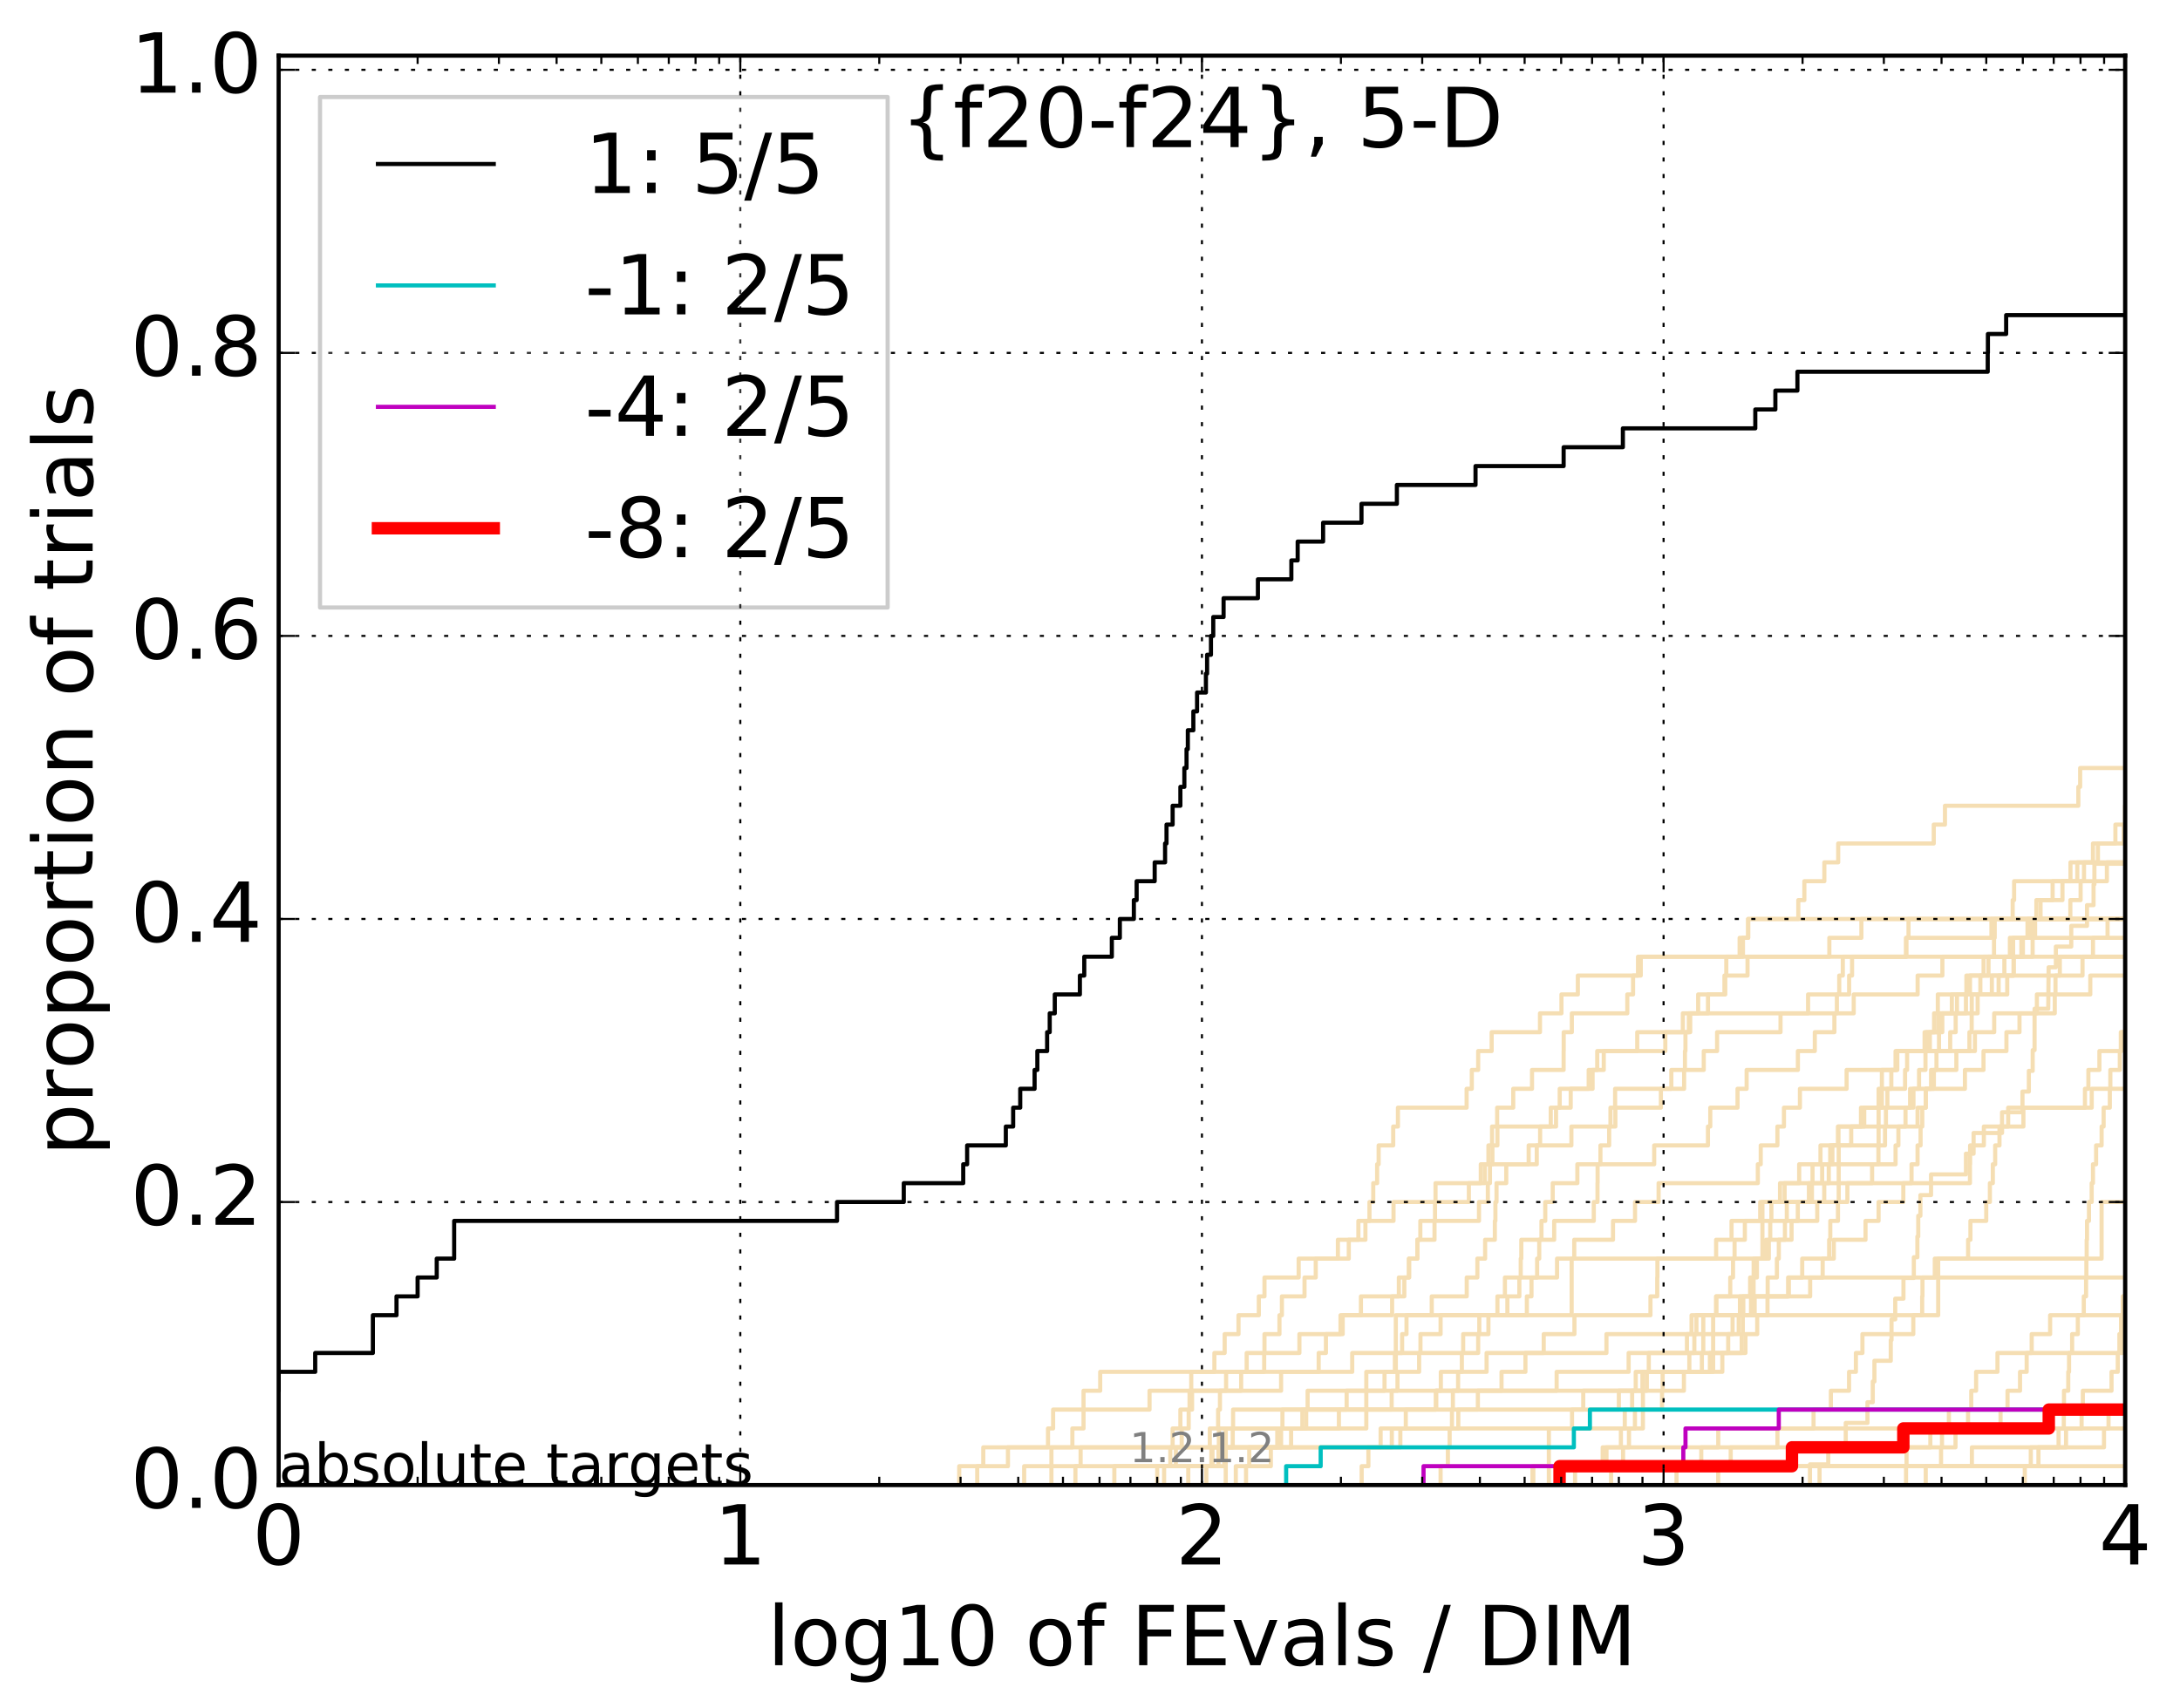 <?xml version="1.0" encoding="utf-8" standalone="no"?>
<!DOCTYPE svg PUBLIC "-//W3C//DTD SVG 1.1//EN"
  "http://www.w3.org/Graphics/SVG/1.1/DTD/svg11.dtd">
<!-- Created with matplotlib (http://matplotlib.org/) -->
<svg height="413pt" version="1.1" viewBox="0 0 527 413" width="527pt" xmlns="http://www.w3.org/2000/svg" xmlns:xlink="http://www.w3.org/1999/xlink">
 <defs>
  <style type="text/css">
*{stroke-linecap:butt;stroke-linejoin:round;stroke-miterlimit:100000;}
  </style>
 </defs>
 <g id="figure_1">
  <g id="patch_1">
   <path d="M 0 413.969 
L 527.324 413.969 
L 527.324 0 
L 0 0 
z
" style="fill:#ffffff;"/>
  </g>
  <g id="axes_1">
   <g id="patch_2">
    <path d="M 67.362 359.056 
L 513.763 359.056 
L 513.763 13.456 
L 67.362 13.456 
z
" style="fill:#ffffff;"/>
   </g>
   <g id="line2d_1">
    <path clip-path="url(#p7e8f83aa3f)" d="M 279.747 359.056 
L 279.747 354.494 
L 284.256 354.494 
L 284.256 349.932 
L 285.67 349.932 
L 285.67 345.369 
L 287.356 345.369 
L 287.356 340.807 
L 287.563 340.807 
L 287.563 336.244 
L 287.974 336.244 
L 287.974 331.682 
L 293.569 331.682 
L 293.569 327.12 
L 296.055 327.12 
L 296.055 322.557 
L 299.399 322.557 
L 299.399 317.995 
L 304.311 317.995 
L 304.311 313.433 
L 305.678 313.433 
L 305.678 308.87 
L 313.944 308.87 
L 313.944 304.308 
L 323.424 304.308 
L 323.424 299.745 
L 330.08 299.745 
L 330.08 295.183 
L 331.057 295.183 
L 331.057 290.621 
L 331.973 290.621 
L 331.973 286.058 
L 332.913 286.058 
L 332.913 281.496 
L 333.275 281.496 
L 333.275 276.934 
L 336.798 276.934 
L 336.798 272.371 
L 337.942 272.371 
L 337.942 267.809 
L 354.546 267.809 
L 354.546 263.246 
L 355.798 263.246 
L 355.798 258.684 
L 357.338 258.684 
L 357.338 254.122 
L 360.599 254.122 
L 360.599 249.559 
L 372.279 249.559 
L 372.279 244.997 
L 377.468 244.997 
L 377.468 240.435 
L 381.432 240.435 
L 381.432 235.872 
L 395.977 235.872 
L 395.977 231.31 
L 395.977 231.31 
L 395.977 231.31 
L 513.763 231.31 
" style="fill:none;stroke:#f5deb3;stroke-linecap:square;"/>
   </g>
   <g id="line2d_2">
    <path clip-path="url(#p7e8f83aa3f)" d="M 374.422 359.056 
L 374.422 345.369 
L 397.163 345.369 
L 397.163 331.682 
L 414.142 331.682 
L 414.142 317.995 
L 468.545 317.995 
L 468.545 304.308 
L 508.045 304.308 
L 508.045 290.621 
L 508.045 290.621 
L 508.045 290.621 
L 513.763 290.621 
" style="fill:none;stroke:#f5deb3;stroke-linecap:square;"/>
   </g>
   <g id="line2d_3">
    <path clip-path="url(#p7e8f83aa3f)" d="M 231.885 359.056 
L 231.885 354.494 
L 237.702 354.494 
L 237.702 349.932 
L 283.477 349.932 
L 283.477 345.369 
L 285.348 345.369 
L 285.348 340.807 
L 288.178 340.807 
L 288.178 336.244 
L 296.4 336.244 
L 296.4 331.682 
L 301.377 331.682 
L 301.377 327.12 
L 305.678 327.12 
L 305.678 322.557 
L 309.3 322.557 
L 309.3 317.995 
L 309.89 317.995 
L 309.89 313.433 
L 315.359 313.433 
L 315.359 308.87 
L 318.071 308.87 
L 318.071 304.308 
L 326.058 304.308 
L 326.058 299.745 
L 328.378 299.745 
L 328.378 295.183 
L 336.873 295.183 
L 336.873 290.621 
L 347.027 290.621 
L 347.027 286.058 
L 357.969 286.058 
L 357.969 281.496 
L 371.501 281.496 
L 371.501 276.934 
L 372.315 276.934 
L 372.315 272.371 
L 374.883 272.371 
L 374.883 267.809 
L 379.707 267.809 
L 379.707 263.246 
L 384.999 263.246 
L 384.999 258.684 
L 386.119 258.684 
L 386.119 254.122 
L 402.577 254.122 
L 402.577 249.559 
L 406.816 249.559 
L 406.816 244.997 
L 444.053 244.997 
L 444.053 240.435 
L 447.012 240.435 
L 447.012 235.872 
L 447.725 235.872 
L 447.725 231.31 
L 460.869 231.31 
L 460.869 226.747 
L 481.413 226.747 
L 481.413 222.185 
L 481.413 222.185 
L 481.413 222.185 
L 513.763 222.185 
" style="fill:none;stroke:#f5deb3;stroke-linecap:square;"/>
   </g>
   <g id="line2d_4">
    <path clip-path="url(#p7e8f83aa3f)" d="M 269.384 359.056 
L 269.384 354.494 
L 294.561 354.494 
L 294.561 349.932 
L 294.65 349.932 
L 294.65 345.369 
L 298.089 345.369 
L 298.089 340.807 
L 336.423 340.807 
L 336.423 336.244 
L 337.833 336.244 
L 337.833 331.682 
L 343.06 331.682 
L 343.06 327.12 
L 343.387 327.12 
L 343.387 322.557 
L 348.251 322.557 
L 348.251 317.995 
L 361.995 317.995 
L 361.995 313.433 
L 363.804 313.433 
L 363.804 308.87 
L 367.627 308.87 
L 367.627 304.308 
L 367.765 304.308 
L 367.765 299.745 
L 372.637 299.745 
L 372.637 295.183 
L 373.555 295.183 
L 373.555 290.621 
L 375.358 290.621 
L 375.358 286.058 
L 381.313 286.058 
L 381.313 281.496 
L 399.89 281.496 
L 399.89 276.934 
L 412.884 276.934 
L 412.884 272.371 
L 413.448 272.371 
L 413.448 267.809 
L 420.037 267.809 
L 420.037 263.246 
L 422.238 263.246 
L 422.238 258.684 
L 434.629 258.684 
L 434.629 254.122 
L 438.718 254.122 
L 438.718 249.559 
L 443.449 249.559 
L 443.449 244.997 
L 448.125 244.997 
L 448.125 240.435 
L 463.575 240.435 
L 463.575 235.872 
L 469.557 235.872 
L 469.557 231.31 
L 489.023 231.31 
L 489.023 226.747 
L 490.137 226.747 
L 490.137 222.185 
L 492.279 222.185 
L 492.279 217.623 
L 496.207 217.623 
L 496.207 213.06 
L 503.794 213.06 
L 503.794 208.498 
L 503.794 208.498 
L 503.794 208.498 
L 513.763 208.498 
" style="fill:none;stroke:#f5deb3;stroke-linecap:square;"/>
   </g>
   <g id="line2d_5">
    <path clip-path="url(#p7e8f83aa3f)" d="M 281.414 359.056 
L 281.414 354.494 
L 292.834 354.494 
L 292.834 349.932 
L 336.461 349.932 
L 336.461 345.369 
L 352.537 345.369 
L 352.537 340.807 
L 382.737 340.807 
L 382.737 336.244 
L 401.929 336.244 
L 401.929 331.682 
L 408.385 331.682 
L 408.385 327.12 
L 409.597 327.12 
L 409.597 322.557 
L 410.102 322.557 
L 410.102 317.995 
L 420.616 317.995 
L 420.616 313.433 
L 423.919 313.433 
L 423.919 308.87 
L 423.931 308.87 
L 423.931 304.308 
L 427.6 304.308 
L 427.6 299.745 
L 431.494 299.745 
L 431.494 295.183 
L 434.609 295.183 
L 434.609 290.621 
L 438.02 290.621 
L 438.02 286.058 
L 438.163 286.058 
L 438.163 281.496 
L 440.089 281.496 
L 440.089 276.934 
L 444.431 276.934 
L 444.431 272.371 
L 449.876 272.371 
L 449.876 267.809 
L 456.264 267.809 
L 456.264 263.246 
L 460.539 263.246 
L 460.539 258.684 
L 461.034 258.684 
L 461.034 254.122 
L 476.092 254.122 
L 476.092 249.559 
L 476.641 249.559 
L 476.641 244.997 
L 478.079 244.997 
L 478.079 240.435 
L 481.515 240.435 
L 481.515 235.872 
L 484.542 235.872 
L 484.542 231.31 
L 485.877 231.31 
L 485.877 226.747 
L 491.97 226.747 
L 491.97 222.185 
L 528.324 222.185 
" style="fill:none;stroke:#f5deb3;stroke-linecap:square;"/>
   </g>
   <g id="line2d_6"/>
   <g id="line2d_7">
    <path clip-path="url(#p7e8f83aa3f)" d="M 298.748 359.056 
L 298.748 354.494 
L 307.215 354.494 
L 307.215 349.932 
L 309.694 349.932 
L 309.694 345.369 
L 314.833 345.369 
L 314.833 340.807 
L 325.542 340.807 
L 325.542 336.244 
L 395.423 336.244 
L 395.423 331.682 
L 413.355 331.682 
L 413.355 327.12 
L 417.779 327.12 
L 417.779 322.557 
L 418.842 322.557 
L 418.842 317.995 
L 424.178 317.995 
L 424.178 313.433 
L 437.592 313.433 
L 437.592 308.87 
L 440.618 308.87 
L 440.618 304.308 
L 442.184 304.308 
L 442.184 299.745 
L 442.463 299.745 
L 442.463 295.183 
L 444.318 295.183 
L 444.318 290.621 
L 446.591 290.621 
L 446.591 286.058 
L 452.567 286.058 
L 452.567 281.496 
L 454.098 281.496 
L 454.098 276.934 
L 455.689 276.934 
L 455.689 272.371 
L 463.559 272.371 
L 463.559 267.809 
L 465.541 267.809 
L 465.541 263.246 
L 467.499 263.246 
L 467.499 258.684 
L 472.933 258.684 
L 472.933 254.122 
L 477.425 254.122 
L 477.425 249.559 
L 482.084 249.559 
L 482.084 244.997 
L 496.727 244.997 
L 496.727 240.435 
L 496.901 240.435 
L 496.901 235.872 
L 503.435 235.872 
L 503.435 231.31 
L 523.594 231.31 
L 523.594 226.747 
L 526.416 226.747 
L 526.416 222.185 
L 528.324 222.185 
" style="fill:none;stroke:#f5deb3;stroke-linecap:square;"/>
   </g>
   <g id="line2d_8">
    <path clip-path="url(#p7e8f83aa3f)" d="M 460.771 359.056 
L 460.771 354.494 
L 469.233 354.494 
L 469.233 349.932 
L 472.728 349.932 
L 472.728 345.369 
L 475.762 345.369 
L 475.762 340.807 
L 476.537 340.807 
L 476.537 336.244 
L 477.711 336.244 
L 477.711 331.682 
L 482.874 331.682 
L 482.874 327.12 
L 513.07 327.12 
L 513.07 322.557 
L 513.301 322.557 
L 513.301 317.995 
L 513.325 317.995 
L 513.325 313.433 
L 514.504 313.433 
L 514.504 308.87 
L 515.559 308.87 
L 515.559 304.308 
L 516.427 304.308 
L 516.427 299.745 
L 528.324 299.745 
" style="fill:none;stroke:#f5deb3;stroke-linecap:square;"/>
   </g>
   <g id="line2d_9">
    <path clip-path="url(#p7e8f83aa3f)" d="M 287.253 359.056 
L 287.253 354.494 
L 293.111 354.494 
L 293.111 349.932 
L 308.771 349.932 
L 308.771 345.369 
L 310.019 345.369 
L 310.019 340.807 
L 357.265 340.807 
L 357.265 336.244 
L 362.984 336.244 
L 362.984 331.682 
L 368.76 331.682 
L 368.76 327.12 
L 373.186 327.12 
L 373.186 322.557 
L 380.607 322.557 
L 380.607 317.995 
L 398.987 317.995 
L 398.987 313.433 
L 400.626 313.433 
L 400.626 308.87 
L 400.666 308.87 
L 400.666 304.308 
L 414.863 304.308 
L 414.863 299.745 
L 418.587 299.745 
L 418.587 295.183 
L 431.952 295.183 
L 431.952 290.621 
L 437.293 290.621 
L 437.293 286.058 
L 440.495 286.058 
L 440.495 281.496 
L 442.446 281.496 
L 442.446 276.934 
L 447.52 276.934 
L 447.52 272.371 
L 450.667 272.371 
L 450.667 267.809 
L 454.928 267.809 
L 454.928 263.246 
L 454.931 263.246 
L 454.931 258.684 
L 458.545 258.684 
L 458.545 254.122 
L 465.255 254.122 
L 465.255 249.559 
L 468.52 249.559 
L 468.52 244.997 
L 471.848 244.997 
L 471.848 240.435 
L 476.233 240.435 
L 476.233 235.872 
L 486.812 235.872 
L 486.812 231.31 
L 488.655 231.31 
L 488.655 226.747 
L 490.456 226.747 
L 490.456 222.185 
L 500.49 222.185 
L 500.49 217.623 
L 502.974 217.623 
L 502.974 213.06 
L 509.327 213.06 
L 509.327 208.498 
L 523.27 208.498 
L 523.27 203.936 
L 523.478 203.936 
L 523.478 199.373 
L 525.476 199.373 
L 525.476 194.811 
L 528.324 194.811 
" style="fill:none;stroke:#f5deb3;stroke-linecap:square;"/>
   </g>
   <g id="line2d_10">
    <path clip-path="url(#p7e8f83aa3f)" d="M 439.862 359.056 
L 439.862 354.494 
L 460.89 354.494 
L 460.89 349.932 
L 466.648 349.932 
L 466.648 345.369 
L 471.129 345.369 
L 471.129 340.807 
L 485.308 340.807 
L 485.308 336.244 
L 488.328 336.244 
L 488.328 331.682 
L 489.936 331.682 
L 489.936 327.12 
L 491.147 327.12 
L 491.147 322.557 
L 495.604 322.557 
L 495.604 317.995 
L 528.324 317.995 
" style="fill:none;stroke:#f5deb3;stroke-linecap:square;"/>
   </g>
   <g id="line2d_11">
    <path clip-path="url(#p7e8f83aa3f)" d="M 370.468 359.056 
L 370.468 354.494 
L 411.272 354.494 
L 411.272 349.932 
L 429.682 349.932 
L 429.682 345.369 
L 438.411 345.369 
L 438.411 340.807 
L 442.602 340.807 
L 442.602 336.244 
L 446.996 336.244 
L 446.996 331.682 
L 448.651 331.682 
L 448.651 327.12 
L 450.234 327.12 
L 450.234 322.557 
L 462.527 322.557 
L 462.527 317.995 
L 464.669 317.995 
L 464.669 313.433 
L 464.743 313.433 
L 464.743 308.87 
L 467.72 308.87 
L 467.72 304.308 
L 475.776 304.308 
L 475.776 299.745 
L 476.336 299.745 
L 476.336 295.183 
L 480.157 295.183 
L 480.157 290.621 
L 481.043 290.621 
L 481.043 286.058 
L 481.752 286.058 
L 481.752 281.496 
L 482.319 281.496 
L 482.319 276.934 
L 483.362 276.934 
L 483.362 272.371 
L 489.144 272.371 
L 489.144 267.809 
L 504.024 267.809 
L 504.024 263.246 
L 504.852 263.246 
L 504.852 258.684 
L 507.515 258.684 
L 507.515 254.122 
L 512.833 254.122 
L 512.833 249.559 
L 514.538 249.559 
L 514.538 244.997 
L 517.007 244.997 
L 517.007 240.435 
L 528.324 240.435 
" style="fill:none;stroke:#f5deb3;stroke-linecap:square;"/>
   </g>
   <g id="line2d_12">
    <path clip-path="url(#p7e8f83aa3f)" d="M 291.617 359.056 
L 291.617 354.494 
L 295.968 354.494 
L 295.968 349.932 
L 298.006 349.932 
L 298.006 345.369 
L 315.764 345.369 
L 315.764 340.807 
L 316.109 340.807 
L 316.109 336.244 
L 334.7 336.244 
L 334.7 331.682 
L 337.207 331.682 
L 337.207 327.12 
L 338.953 327.12 
L 338.953 322.557 
L 340.013 322.557 
L 340.013 317.995 
L 346.112 317.995 
L 346.112 313.433 
L 354.572 313.433 
L 354.572 308.87 
L 357.142 308.87 
L 357.142 304.308 
L 359.019 304.308 
L 359.019 299.745 
L 361.37 299.745 
L 361.37 295.183 
L 361.504 295.183 
L 361.504 290.621 
L 361.773 290.621 
L 361.773 286.058 
L 364.124 286.058 
L 364.124 281.496 
L 369.546 281.496 
L 369.546 276.934 
L 379.876 276.934 
L 379.876 272.371 
L 390.503 272.371 
L 390.503 267.809 
L 401.508 267.809 
L 401.508 263.246 
L 407.124 263.246 
L 407.124 258.684 
L 411.871 258.684 
L 411.871 254.122 
L 415.094 254.122 
L 415.094 249.559 
L 430.429 249.559 
L 430.429 244.997 
L 437.09 244.997 
L 437.09 240.435 
L 444.622 240.435 
L 444.622 235.872 
L 445.486 235.872 
L 445.486 231.31 
L 460.748 231.31 
L 460.748 226.747 
L 461.369 226.747 
L 461.369 222.185 
L 461.369 222.185 
L 461.369 222.185 
L 513.763 222.185 
" style="fill:none;stroke:#f5deb3;stroke-linecap:square;"/>
   </g>
   <g id="line2d_13">
    <path clip-path="url(#p7e8f83aa3f)" d="M 370.672 359.056 
L 370.672 354.494 
L 387.437 354.494 
L 387.437 349.932 
L 393.792 349.932 
L 393.792 345.369 
L 395.234 345.369 
L 395.234 340.807 
L 401.792 340.807 
L 401.792 336.244 
L 407.071 336.244 
L 407.071 331.682 
L 411.417 331.682 
L 411.417 327.12 
L 411.76 327.12 
L 411.76 322.557 
L 411.76 322.557 
L 411.76 317.995 
L 414.841 317.995 
L 414.841 313.433 
L 432.442 313.433 
L 432.442 308.87 
L 432.442 308.87 
L 432.442 308.87 
L 513.763 308.87 
" style="fill:none;stroke:#f5deb3;stroke-linecap:square;"/>
   </g>
   <g id="line2d_14">
    <path clip-path="url(#p7e8f83aa3f)" d="M 247.585 359.056 
L 247.585 354.494 
L 261.233 354.494 
L 261.233 349.932 
L 333.755 349.932 
L 333.755 345.369 
L 380.029 345.369 
L 380.029 340.807 
L 391.347 340.807 
L 391.347 336.244 
L 397.055 336.244 
L 397.055 331.682 
L 398.582 331.682 
L 398.582 327.12 
L 407.81 327.12 
L 407.81 322.557 
L 408.919 322.557 
L 408.919 317.995 
L 414.923 317.995 
L 414.923 313.433 
L 418.275 313.433 
L 418.275 308.87 
L 418.945 308.87 
L 418.945 304.308 
L 419.321 304.308 
L 419.321 299.745 
L 421.807 299.745 
L 421.807 295.183 
L 425.514 295.183 
L 425.514 290.621 
L 430.31 290.621 
L 430.31 286.058 
L 434.94 286.058 
L 434.94 281.496 
L 458.239 281.496 
L 458.239 276.934 
L 458.926 276.934 
L 458.926 272.371 
L 460.644 272.371 
L 460.644 267.809 
L 461.748 267.809 
L 461.748 263.246 
L 475.008 263.246 
L 475.008 258.684 
L 479.499 258.684 
L 479.499 254.122 
L 485.041 254.122 
L 485.041 249.559 
L 488.199 249.559 
L 488.199 244.997 
L 492.403 244.997 
L 492.403 240.435 
L 505.312 240.435 
L 505.312 235.872 
L 505.312 235.872 
L 505.312 235.872 
L 513.763 235.872 
" style="fill:none;stroke:#f5deb3;stroke-linecap:square;"/>
   </g>
   <g id="line2d_15">
    <path clip-path="url(#p7e8f83aa3f)" style="fill:none;stroke:#f5deb3;stroke-linecap:square;"/>
   </g>
   <g id="line2d_16">
    <path clip-path="url(#p7e8f83aa3f)" d="M 377.902 359.056 
L 377.902 354.494 
L 476.689 354.494 
L 476.689 349.932 
L 508.628 349.932 
L 508.628 345.369 
L 509.723 345.369 
L 509.723 340.807 
L 519.582 340.807 
L 519.582 336.244 
L 528.324 336.244 
" style="fill:none;stroke:#f5deb3;stroke-linecap:square;"/>
   </g>
   <g id="line2d_17">
    <path clip-path="url(#p7e8f83aa3f)" d="M 389.469 359.056 
L 389.469 354.494 
L 392.366 354.494 
L 392.366 349.932 
L 415.375 349.932 
L 415.375 345.369 
L 503.215 345.369 
L 503.215 340.807 
L 528.324 340.807 
" style="fill:none;stroke:#f5deb3;stroke-linecap:square;"/>
   </g>
   <g id="line2d_18">
    <path clip-path="url(#p7e8f83aa3f)" d="M 259.974 359.056 
L 259.974 354.494 
L 282.913 354.494 
L 282.913 349.932 
L 292.463 349.932 
L 292.463 345.369 
L 294.471 345.369 
L 294.471 340.807 
L 294.916 340.807 
L 294.916 336.244 
L 309.694 336.244 
L 309.694 331.682 
L 318.78 331.682 
L 318.78 327.12 
L 320.535 327.12 
L 320.535 322.557 
L 324.06 322.557 
L 324.06 317.995 
L 328.996 317.995 
L 328.996 313.433 
L 339.486 313.433 
L 339.486 308.87 
L 340.568 308.87 
L 340.568 304.308 
L 342.631 304.308 
L 342.631 299.745 
L 343.354 299.745 
L 343.354 295.183 
L 357.533 295.183 
L 357.533 290.621 
L 359.676 290.621 
L 359.676 286.058 
L 360.186 286.058 
L 360.186 281.496 
L 360.781 281.496 
L 360.781 276.934 
L 361.995 276.934 
L 361.995 272.371 
L 376.16 272.371 
L 376.16 267.809 
L 377.047 267.809 
L 377.047 263.246 
L 384.051 263.246 
L 384.051 258.684 
L 387.699 258.684 
L 387.699 254.122 
L 395.789 254.122 
L 395.789 249.559 
L 408.265 249.559 
L 408.265 244.997 
L 412.892 244.997 
L 412.892 240.435 
L 416.872 240.435 
L 416.872 235.872 
L 422.455 235.872 
L 422.455 231.31 
L 442.23 231.31 
L 442.23 226.747 
L 449.978 226.747 
L 449.978 222.185 
L 449.978 222.185 
L 449.978 222.185 
L 513.763 222.185 
" style="fill:none;stroke:#f5deb3;stroke-linecap:square;"/>
   </g>
   <g id="line2d_19">
    <path clip-path="url(#p7e8f83aa3f)" d="M 437.546 359.056 
L 437.546 357.387 
L 437.546 357.387 
L 437.546 357.387 
L 437.546 355.718 
L 437.546 355.718 
L 437.546 355.718 
L 437.546 354.049 
L 441.967 354.049 
L 441.967 349.041 
L 446.198 349.041 
L 446.198 344.034 
L 451.444 344.034 
L 451.444 339.026 
L 452.728 339.026 
L 452.728 334.019 
L 453.129 334.019 
L 453.129 329.011 
L 457.079 329.011 
L 457.079 324.004 
L 457.263 324.004 
L 457.263 318.996 
L 458.159 318.996 
L 458.159 313.989 
L 460.151 313.989 
L 460.151 308.981 
L 462.658 308.981 
L 462.658 303.974 
L 463.512 303.974 
L 463.512 298.967 
L 463.723 298.967 
L 463.723 293.959 
L 464.242 293.959 
L 464.242 288.952 
L 466.814 288.952 
L 466.814 283.944 
L 475.254 283.944 
L 475.254 278.937 
L 477.104 278.937 
L 477.104 273.929 
L 483.981 273.929 
L 483.981 268.922 
L 488.918 268.922 
L 488.918 263.914 
L 490.461 263.914 
L 490.461 258.907 
L 491.386 258.907 
L 491.386 253.899 
L 491.843 253.899 
L 491.846 243.884 
L 495.149 243.884 
L 495.242 233.869 
L 496.992 233.869 
L 496.992 228.862 
L 500.712 228.862 
L 500.712 223.854 
L 504.519 223.854 
L 504.519 218.847 
L 506.102 218.847 
L 506.102 213.839 
L 506.307 213.839 
L 506.307 208.832 
L 517.999 208.832 
L 517.999 203.824 
L 520.053 203.824 
L 520.093 193.809 
L 521.691 193.809 
L 521.691 188.802 
L 523.53 188.802 
L 523.53 183.794 
L 525.364 183.794 
L 525.364 178.787 
L 525.796 178.787 
L 525.796 173.779 
L 528.324 173.779 
L 528.324 173.779 
" style="fill:none;stroke:#f5deb3;stroke-linecap:square;"/>
   </g>
   <g id="line2d_20">
    <path clip-path="url(#p7e8f83aa3f)" d="M 254.174 359.056 
L 254.174 354.494 
L 254.174 354.494 
L 254.174 349.932 
L 259.239 349.932 
L 259.239 345.369 
L 261.938 345.369 
L 261.938 340.807 
L 277.894 340.807 
L 277.894 336.244 
L 300.041 336.244 
L 300.041 331.682 
L 305.607 331.682 
L 305.607 327.12 
L 314.123 327.12 
L 314.123 322.557 
L 324.591 322.557 
L 324.591 317.995 
L 336.536 317.995 
L 336.536 313.433 
L 338.161 313.433 
L 338.161 308.87 
L 340.672 308.87 
L 340.672 304.308 
L 342.631 304.308 
L 342.631 299.745 
L 346.785 299.745 
L 346.785 295.183 
L 346.906 295.183 
L 346.906 290.621 
L 355.087 290.621 
L 355.087 286.058 
L 358.949 286.058 
L 358.949 281.496 
L 359.816 281.496 
L 359.816 276.934 
L 360.69 276.934 
L 360.69 272.371 
L 361.929 272.371 
L 361.929 267.809 
L 365.815 267.809 
L 365.815 263.246 
L 370.356 263.246 
L 370.356 258.684 
L 377.998 258.684 
L 377.998 254.122 
L 378.014 254.122 
L 378.014 249.559 
L 379.983 249.559 
L 379.983 244.997 
L 393.387 244.997 
L 393.387 240.435 
L 394.784 240.435 
L 394.784 235.872 
L 396.644 235.872 
L 396.644 231.31 
L 420.543 231.31 
L 420.543 226.747 
L 422.627 226.747 
L 422.627 222.185 
L 528.324 222.185 
" style="fill:none;stroke:#f5deb3;stroke-linecap:square;"/>
   </g>
   <g id="line2d_21">
    <path clip-path="url(#p7e8f83aa3f)" d="M 465.534 359.056 
L 465.534 354.494 
L 490.929 354.494 
L 490.929 349.932 
L 499.449 349.932 
L 499.449 345.369 
L 499.449 345.369 
L 499.449 345.369 
L 513.763 345.369 
" style="fill:none;stroke:#f5deb3;stroke-linecap:square;"/>
   </g>
   <g id="line2d_22">
    <path clip-path="url(#p7e8f83aa3f)" d="M 236.237 359.056 
L 236.237 354.494 
L 243.666 354.494 
L 243.666 349.932 
L 253.346 349.932 
L 253.346 345.369 
L 254.583 345.369 
L 254.583 340.807 
L 261.938 340.807 
L 261.938 336.244 
L 265.965 336.244 
L 265.965 331.682 
L 326.889 331.682 
L 326.889 327.12 
L 357.338 327.12 
L 357.338 322.557 
L 359.816 322.557 
L 359.816 317.995 
L 364.399 317.995 
L 364.399 313.433 
L 367.29 313.433 
L 367.29 308.87 
L 376.408 308.87 
L 376.408 304.308 
L 380.562 304.308 
L 380.562 299.745 
L 389.933 299.745 
L 389.933 295.183 
L 395.256 295.183 
L 395.256 290.621 
L 400.955 290.621 
L 400.955 286.058 
L 424.942 286.058 
L 424.942 281.496 
L 425.645 281.496 
L 425.645 276.934 
L 429.676 276.934 
L 429.676 272.371 
L 431.26 272.371 
L 431.26 267.809 
L 435.118 267.809 
L 435.118 263.246 
L 446.405 263.246 
L 446.405 258.684 
L 458.657 258.684 
L 458.657 254.122 
L 466.528 254.122 
L 466.528 249.559 
L 467.552 249.559 
L 467.552 244.997 
L 468.454 244.997 
L 468.454 240.435 
L 485.235 240.435 
L 485.235 235.872 
L 497.949 235.872 
L 497.949 231.31 
L 505.963 231.31 
L 505.963 226.747 
L 518.237 226.747 
L 518.237 222.185 
L 522.091 222.185 
L 522.091 217.623 
L 527.486 217.623 
L 527.486 213.06 
L 528.324 213.06 
" style="fill:none;stroke:#f5deb3;stroke-linecap:square;"/>
   </g>
   <g id="line2d_23">
    <path clip-path="url(#p7e8f83aa3f)" d="M 380.758 359.056 
L 380.758 354.494 
L 388.361 354.494 
L 388.361 349.932 
L 391.841 349.932 
L 391.841 345.369 
L 392.779 345.369 
L 392.779 340.807 
L 394.558 340.807 
L 394.558 336.244 
L 398.11 336.244 
L 398.11 331.682 
L 416.361 331.682 
L 416.361 327.12 
L 421.045 327.12 
L 421.045 322.557 
L 421.313 322.557 
L 421.313 317.995 
L 423.296 317.995 
L 423.296 313.433 
L 432.265 313.433 
L 432.265 308.87 
L 435.674 308.87 
L 435.674 304.308 
L 443.312 304.308 
L 443.312 299.745 
L 450.976 299.745 
L 450.976 295.183 
L 454.132 295.183 
L 454.132 290.621 
L 460.113 290.621 
L 460.113 286.058 
L 476.218 286.058 
L 476.218 281.496 
L 476.262 281.496 
L 476.262 276.934 
L 479.585 276.934 
L 479.585 272.371 
L 485.46 272.371 
L 485.46 267.809 
L 505.657 267.809 
L 505.657 263.246 
L 505.657 263.246 
L 505.657 263.246 
L 513.763 263.246 
" style="fill:none;stroke:#f5deb3;stroke-linecap:square;"/>
   </g>
   <g id="line2d_24">
    <path clip-path="url(#p7e8f83aa3f)" d="M 329.171 359.056 
L 329.171 354.494 
L 330.804 354.494 
L 330.804 349.932 
L 338.522 349.932 
L 338.522 345.369 
L 339.838 345.369 
L 339.838 340.807 
L 347.208 340.807 
L 347.208 336.244 
L 348.31 336.244 
L 348.31 331.682 
L 359.372 331.682 
L 359.372 327.12 
L 388.348 327.12 
L 388.348 322.557 
L 420.317 322.557 
L 420.317 317.995 
L 421.431 317.995 
L 421.431 313.433 
L 423.083 313.433 
L 423.083 308.87 
L 424.723 308.87 
L 424.723 304.308 
L 426.912 304.308 
L 426.912 299.745 
L 427.942 299.745 
L 427.942 295.183 
L 428.221 295.183 
L 428.221 290.621 
L 431.419 290.621 
L 431.419 286.058 
L 442.094 286.058 
L 442.094 281.496 
L 442.971 281.496 
L 442.971 276.934 
L 444.31 276.934 
L 444.31 272.371 
L 455.91 272.371 
L 455.91 267.809 
L 462.566 267.809 
L 462.566 263.246 
L 463.918 263.246 
L 463.918 258.684 
L 465.473 258.684 
L 465.473 254.122 
L 465.688 254.122 
L 465.688 249.559 
L 468.791 249.559 
L 468.791 244.997 
L 476.662 244.997 
L 476.662 240.435 
L 478.736 240.435 
L 478.736 235.872 
L 479.513 235.872 
L 479.513 231.31 
L 486.66 231.31 
L 486.66 226.747 
L 491.155 226.747 
L 491.155 222.185 
L 493.288 222.185 
L 493.288 217.623 
L 498.588 217.623 
L 498.588 213.06 
L 500.522 213.06 
L 500.522 208.498 
L 505.959 208.498 
L 505.959 203.936 
L 513.417 203.936 
L 513.417 199.373 
L 515.175 199.373 
L 515.175 194.811 
L 521.612 194.811 
L 521.612 190.248 
L 528.324 190.248 
" style="fill:none;stroke:#f5deb3;stroke-linecap:square;"/>
   </g>
   <g id="line2d_25">
    <path clip-path="url(#p7e8f83aa3f)" d="M 489.479 359.056 
L 489.479 354.494 
L 492.781 354.494 
L 492.781 349.932 
L 497.644 349.932 
L 497.644 345.369 
L 498.913 345.369 
L 498.913 340.807 
L 498.953 340.807 
L 498.953 336.244 
L 499.985 336.244 
L 499.985 331.682 
L 500.18 331.682 
L 500.18 327.12 
L 500.926 327.12 
L 500.926 322.557 
L 502.299 322.557 
L 502.299 317.995 
L 503.743 317.995 
L 503.743 313.433 
L 504.298 313.433 
L 504.298 308.87 
L 504.373 308.87 
L 504.373 304.308 
L 504.443 304.308 
L 504.443 299.745 
L 504.524 299.745 
L 504.524 295.183 
L 504.996 295.183 
L 504.996 290.621 
L 505.646 290.621 
L 505.646 286.058 
L 505.961 286.058 
L 505.961 281.496 
L 506.719 281.496 
L 506.719 276.934 
L 508.05 276.934 
L 508.05 272.371 
L 508.54 272.371 
L 508.54 267.809 
L 510.037 267.809 
L 510.037 263.246 
L 510.16 263.246 
L 510.16 258.684 
L 512.448 258.684 
L 512.448 254.122 
L 512.692 254.122 
L 512.692 249.559 
L 526.395 249.559 
L 526.395 244.997 
L 527.756 244.997 
L 527.756 240.435 
L 528.324 240.435 
" style="fill:none;stroke:#f5deb3;stroke-linecap:square;"/>
   </g>
   <g id="line2d_26">
    <path clip-path="url(#p7e8f83aa3f)" d="M 348.251 359.056 
L 348.251 354.494 
L 350.017 354.494 
L 350.017 349.932 
L 350.442 349.932 
L 350.442 345.369 
L 351.002 345.369 
L 351.002 340.807 
L 351.224 340.807 
L 351.224 336.244 
L 352.483 336.244 
L 352.483 331.682 
L 353.393 331.682 
L 353.393 327.12 
L 353.71 327.12 
L 353.71 322.557 
L 357.606 322.557 
L 357.606 317.995 
L 369.107 317.995 
L 369.107 313.433 
L 370.225 313.433 
L 370.225 308.87 
L 371.592 308.87 
L 371.592 304.308 
L 372.099 304.308 
L 372.099 299.745 
L 375.71 299.745 
L 375.71 295.183 
L 385.288 295.183 
L 385.288 290.621 
L 386.186 290.621 
L 386.186 286.058 
L 386.213 286.058 
L 386.213 281.496 
L 386.895 281.496 
L 386.895 276.934 
L 389.001 276.934 
L 389.001 272.371 
L 389.318 272.371 
L 389.318 267.809 
L 390.442 267.809 
L 390.442 263.246 
L 404.035 263.246 
L 404.035 258.684 
L 407.324 258.684 
L 407.324 254.122 
L 407.446 254.122 
L 407.446 249.559 
L 408.597 249.559 
L 408.597 244.997 
L 410.519 244.997 
L 410.519 240.435 
L 417.072 240.435 
L 417.072 235.872 
L 417.321 235.872 
L 417.321 231.31 
L 421.346 231.31 
L 421.346 226.747 
L 422.589 226.747 
L 422.589 222.185 
L 434.728 222.185 
L 434.728 217.623 
L 436.191 217.623 
L 436.191 213.06 
L 441.024 213.06 
L 441.024 208.498 
L 444.371 208.498 
L 444.371 203.936 
L 467.474 203.936 
L 467.474 199.373 
L 470.18 199.373 
L 470.18 194.811 
L 502.424 194.811 
L 502.424 190.248 
L 502.862 190.248 
L 502.862 185.686 
L 522.124 185.686 
L 522.124 181.124 
L 527.66 181.124 
L 527.66 176.561 
L 528.324 176.561 
" style="fill:none;stroke:#f5deb3;stroke-linecap:square;"/>
   </g>
   <g id="line2d_27">
    <path clip-path="url(#p7e8f83aa3f)" d="M 405.287 359.056 
L 405.287 354.494 
L 405.287 354.494 
L 405.287 354.494 
L 513.763 354.494 
" style="fill:none;stroke:#f5deb3;stroke-linecap:square;"/>
   </g>
   <g id="line2d_28">
    <path clip-path="url(#p7e8f83aa3f)" d="M 301.222 359.056 
L 301.222 354.494 
L 301.994 354.494 
L 301.994 349.932 
L 312.115 349.932 
L 312.115 345.369 
L 323.67 345.369 
L 323.67 340.807 
L 347.088 340.807 
L 347.088 336.244 
L 376.309 336.244 
L 376.309 331.682 
L 393.711 331.682 
L 393.711 327.12 
L 421.955 327.12 
L 421.955 322.557 
L 424.796 322.557 
L 424.796 317.995 
L 427.283 317.995 
L 427.283 313.433 
L 427.324 313.433 
L 427.324 308.87 
L 429.555 308.87 
L 429.555 304.308 
L 430.016 304.308 
L 430.016 299.745 
L 433.097 299.745 
L 433.097 295.183 
L 439.307 295.183 
L 439.307 290.621 
L 440.998 290.621 
L 440.998 286.058 
L 462.101 286.058 
L 462.101 281.496 
L 463.559 281.496 
L 463.559 276.934 
L 464.288 276.934 
L 464.288 272.371 
L 464.701 272.371 
L 464.701 267.809 
L 465.526 267.809 
L 465.526 263.246 
L 466.822 263.246 
L 466.822 258.684 
L 468.129 258.684 
L 468.129 254.122 
L 468.744 254.122 
L 468.744 249.559 
L 469.54 249.559 
L 469.54 244.997 
L 475.256 244.997 
L 475.256 240.435 
L 475.363 240.435 
L 475.363 235.872 
L 480.705 235.872 
L 480.705 231.31 
L 482.04 231.31 
L 482.04 226.747 
L 482.211 226.747 
L 482.211 222.185 
L 486.553 222.185 
L 486.553 217.623 
L 486.9 217.623 
L 486.9 213.06 
L 502.173 213.06 
L 502.173 208.498 
L 507.159 208.498 
L 507.159 203.936 
L 511.383 203.936 
L 511.383 199.373 
L 513.709 199.373 
L 513.709 194.811 
L 514.635 194.811 
L 514.635 190.248 
L 517.839 190.248 
L 517.839 185.686 
L 528.226 185.686 
L 528.226 181.124 
L 528.324 181.124 
" style="fill:none;stroke:#f5deb3;stroke-linecap:square;"/>
   </g>
   <g id="line2d_29">
    <path clip-path="url(#p7e8f83aa3f)" d="M 296.314 359.056 
L 296.314 354.494 
L 296.314 354.494 
L 296.314 349.932 
L 296.314 349.932 
L 296.314 345.369 
L 330.294 345.369 
L 330.294 340.807 
L 330.294 340.807 
L 330.294 336.244 
L 330.294 336.244 
L 330.294 331.682 
L 337.429 331.682 
L 337.429 327.12 
L 337.429 327.12 
L 337.429 322.557 
L 337.429 322.557 
L 337.429 317.995 
L 379.937 317.995 
L 379.937 313.433 
L 379.937 313.433 
L 379.937 308.87 
L 379.937 308.87 
L 379.937 304.308 
L 426.055 304.308 
L 426.055 299.745 
L 426.055 299.745 
L 426.055 295.183 
L 426.055 295.183 
L 426.055 290.621 
L 444.492 290.621 
L 444.492 286.058 
L 444.492 286.058 
L 444.492 281.496 
L 444.492 281.496 
L 444.492 276.934 
L 454.138 276.934 
L 454.138 272.371 
L 454.138 272.371 
L 454.138 267.809 
L 454.138 267.809 
L 454.138 263.246 
L 457.219 263.246 
L 457.219 258.684 
L 458.239 258.684 
L 458.239 254.122 
L 471.448 254.122 
L 471.448 249.559 
L 472.771 249.559 
L 472.771 244.997 
L 473.086 244.997 
L 473.086 240.435 
L 483.153 240.435 
L 483.153 235.872 
L 486.76 235.872 
L 486.76 231.31 
L 491.374 231.31 
L 491.374 226.747 
L 509.487 226.747 
L 509.487 222.185 
L 509.487 222.185 
L 509.487 222.185 
L 513.763 222.185 
" style="fill:none;stroke:#f5deb3;stroke-linecap:square;"/>
   </g>
   <g id="line2d_30">
    <path clip-path="url(#p7e8f83aa3f)" d="M 415.36 359.056 
L 415.36 354.494 
L 418.386 354.494 
L 418.386 349.932 
L 469.46 349.932 
L 469.46 345.369 
L 483.62 345.369 
L 483.62 340.807 
L 503.511 340.807 
L 503.511 336.244 
L 510.448 336.244 
L 510.448 331.682 
L 511.954 331.682 
L 511.954 327.12 
L 512.346 327.12 
L 512.346 322.557 
L 512.746 322.557 
L 512.746 317.995 
L 513.164 317.995 
L 513.164 313.433 
L 513.164 313.433 
L 513.164 313.433 
L 513.763 313.433 
" style="fill:none;stroke:#f5deb3;stroke-linecap:square;"/>
   </g>
   <g id="line2d_31">
    <path clip-path="url(#p7e8f83aa3f)" d="M -1 349.932 
L 22.952 349.932 
L 22.952 345.369 
L 56.547 345.369 
L 56.547 340.807 
L 56.547 340.807 
L 56.547 336.244 
L 67.362 336.244 
L 67.362 331.682 
L 76.199 331.682 
L 76.199 327.12 
L 90.142 327.12 
L 90.142 322.557 
L 90.142 322.557 
L 90.142 317.995 
L 95.851 317.995 
L 95.851 313.433 
L 100.957 313.433 
L 100.957 308.87 
L 105.577 308.87 
L 105.577 304.308 
L 109.794 304.308 
L 109.794 299.745 
L 109.794 299.745 
L 109.794 295.183 
L 202.344 295.183 
L 202.344 290.621 
L 218.481 290.621 
L 218.481 286.058 
L 232.851 286.058 
L 232.851 281.496 
L 233.798 281.496 
L 233.798 276.934 
L 243.153 276.934 
L 243.153 272.371 
L 244.925 272.371 
L 244.925 267.809 
L 246.634 267.809 
L 246.634 263.246 
L 250.106 263.246 
L 250.106 258.684 
L 250.771 258.684 
L 250.771 254.122 
L 253.136 254.122 
L 253.136 249.559 
L 253.762 249.559 
L 253.762 244.997 
L 254.989 244.997 
L 254.989 240.435 
L 261.055 240.435 
L 261.055 235.872 
L 262.112 235.872 
L 262.112 231.31 
L 268.78 231.31 
L 268.78 226.747 
L 270.716 226.747 
L 270.716 222.185 
L 274.099 222.185 
L 274.099 217.623 
L 274.775 217.623 
L 274.775 213.06 
L 279.137 213.06 
L 279.137 208.498 
L 281.648 208.498 
L 281.648 203.936 
L 281.996 203.936 
L 281.996 199.373 
L 283.477 199.373 
L 283.477 194.811 
L 285.348 194.811 
L 285.348 190.248 
L 286.31 190.248 
L 286.31 185.686 
L 286.836 185.686 
L 286.836 181.124 
L 287.149 181.124 
L 287.149 176.561 
L 288.482 176.561 
L 288.482 171.999 
L 289.385 171.999 
L 289.385 167.437 
L 291.522 167.437 
L 291.522 162.874 
L 291.806 162.874 
L 291.806 158.312 
L 292.742 158.312 
L 292.742 153.749 
L 293.295 153.749 
L 293.295 149.187 
L 295.794 149.187 
L 295.794 144.625 
L 304.091 144.625 
L 304.091 140.062 
L 312.177 140.062 
L 312.177 135.5 
L 313.704 135.5 
L 313.704 130.938 
L 319.851 130.938 
L 319.851 126.375 
L 329.128 126.375 
L 329.128 121.813 
L 337.686 121.813 
L 337.686 117.25 
L 356.698 117.25 
L 356.698 112.688 
L 377.998 112.688 
L 377.998 108.126 
L 392.318 108.126 
L 392.318 103.563 
L 424.332 103.563 
L 424.332 99.001 
L 429.185 99.001 
L 429.185 94.439 
L 434.515 94.439 
L 434.515 89.876 
L 480.52 89.876 
L 480.52 85.314 
L 480.564 85.314 
L 480.564 80.751 
L 484.973 80.751 
L 484.973 76.189 
L 484.973 76.189 
L 484.973 76.189 
L 513.763 76.189 
" style="fill:none;stroke:#000000;stroke-linecap:square;"/>
   </g>
   <g id="line2d_32"/>
   <g id="line2d_33">
    <path clip-path="url(#p7e8f83aa3f)" d="M 310.919 359.056 
L 310.919 354.494 
L 319.265 354.494 
L 319.265 349.932 
L 380.471 349.932 
L 380.471 345.369 
L 384.346 345.369 
L 384.346 340.807 
L 384.346 340.807 
L 384.346 340.807 
L 513.763 340.807 
" style="fill:none;stroke:#00bfbf;stroke-linecap:square;"/>
   </g>
   <g id="line2d_34"/>
   <g id="line2d_35">
    <path clip-path="url(#p7e8f83aa3f)" d="M 344.131 359.056 
L 344.131 354.494 
L 406.931 354.494 
L 406.931 349.932 
L 407.455 349.932 
L 407.455 345.369 
L 430.01 345.369 
L 430.01 340.807 
L 430.01 340.807 
L 430.01 340.807 
L 513.763 340.807 
" style="fill:none;stroke:#bf00bf;stroke-linecap:square;"/>
   </g>
   <g id="line2d_36"/>
   <g id="line2d_37">
    <path clip-path="url(#p7e8f83aa3f)" d="M 377.014 359.056 
L 377.014 354.494 
L 433.194 354.494 
L 433.194 349.932 
L 460.119 349.932 
L 460.119 345.369 
L 495.276 345.369 
L 495.276 340.807 
L 495.276 340.807 
L 495.276 340.807 
L 513.763 340.807 
" style="fill:none;stroke:#ff0000;stroke-linecap:square;stroke-width:3.0;"/>
   </g>
   <g id="line2d_38"/>
   <g id="line2d_39">
    <path clip-path="url(#p7e8f83aa3f)" d="M 513.763 359.056 
L 513.763 13.456 
" style="fill:none;stroke:#000000;stroke-linecap:square;"/>
   </g>
   <g id="patch_3">
    <path d="M 67.362 13.456 
L 513.763 13.456 
" style="fill:none;stroke:#000000;stroke-linecap:square;stroke-linejoin:miter;"/>
   </g>
   <g id="patch_4">
    <path d="M 513.763 359.056 
L 513.763 13.456 
" style="fill:none;stroke:#000000;stroke-linecap:square;stroke-linejoin:miter;"/>
   </g>
   <g id="patch_5">
    <path d="M 67.362 359.056 
L 513.763 359.056 
" style="fill:none;stroke:#000000;stroke-linecap:square;stroke-linejoin:miter;"/>
   </g>
   <g id="patch_6">
    <path d="M 67.362 359.056 
L 67.362 13.456 
" style="fill:none;stroke:#000000;stroke-linecap:square;stroke-linejoin:miter;"/>
   </g>
   <g id="matplotlib.axis_1">
    <g id="xtick_1">
     <g id="line2d_40">
      <path clip-path="url(#p7e8f83aa3f)" d="M 67.362 359.056 
L 67.362 13.456 
" style="fill:none;stroke:#000000;stroke-dasharray:1,3;stroke-dashoffset:0.0;stroke-width:0.5;"/>
     </g>
     <g id="line2d_41">
      <defs>
       <path d="M 0 0 
L 0 -4 
" id="mb5dedf8a8b" style="stroke:#000000;stroke-width:0.5;"/>
      </defs>
      <g>
       <use style="stroke:#000000;stroke-width:0.5;" x="67.362" xlink:href="#mb5dedf8a8b" y="359.056"/>
      </g>
     </g>
     <g id="line2d_42">
      <defs>
       <path d="M 0 0 
L 0 4 
" id="m25a74828ef" style="stroke:#000000;stroke-width:0.5;"/>
      </defs>
      <g>
       <use style="stroke:#000000;stroke-width:0.5;" x="67.362" xlink:href="#m25a74828ef" y="13.456"/>
      </g>
     </g>
     <g id="text_1">
      <!-- 0 -->
      <defs>
       <path d="M 31.781 66.406 
Q 24.172 66.406 20.328 58.906 
Q 16.5 51.422 16.5 36.375 
Q 16.5 21.391 20.328 13.891 
Q 24.172 6.391 31.781 6.391 
Q 39.453 6.391 43.281 13.891 
Q 47.125 21.391 47.125 36.375 
Q 47.125 51.422 43.281 58.906 
Q 39.453 66.406 31.781 66.406 
M 31.781 74.219 
Q 44.047 74.219 50.516 64.516 
Q 56.984 54.828 56.984 36.375 
Q 56.984 17.969 50.516 8.266 
Q 44.047 -1.422 31.781 -1.422 
Q 19.531 -1.422 13.062 8.266 
Q 6.594 17.969 6.594 36.375 
Q 6.594 54.828 13.062 64.516 
Q 19.531 74.219 31.781 74.219 
" id="BitstreamVeraSans-Roman-30"/>
      </defs>
      <g transform="translate(61.0 378.253)scale(0.2 -0.2)">
       <use xlink:href="#BitstreamVeraSans-Roman-30"/>
      </g>
     </g>
    </g>
    <g id="xtick_2">
     <g id="line2d_43">
      <path clip-path="url(#p7e8f83aa3f)" d="M 178.962 359.056 
L 178.962 13.456 
" style="fill:none;stroke:#000000;stroke-dasharray:1,3;stroke-dashoffset:0.0;stroke-width:0.5;"/>
     </g>
     <g id="line2d_44">
      <g>
       <use style="stroke:#000000;stroke-width:0.5;" x="178.962" xlink:href="#mb5dedf8a8b" y="359.056"/>
      </g>
     </g>
     <g id="line2d_45">
      <g>
       <use style="stroke:#000000;stroke-width:0.5;" x="178.962" xlink:href="#m25a74828ef" y="13.456"/>
      </g>
     </g>
     <g id="text_2">
      <!-- 1 -->
      <defs>
       <path d="M 12.406 8.297 
L 28.516 8.297 
L 28.516 63.922 
L 10.984 60.406 
L 10.984 69.391 
L 28.422 72.906 
L 38.281 72.906 
L 38.281 8.297 
L 54.391 8.297 
L 54.391 0 
L 12.406 0 
z
" id="BitstreamVeraSans-Roman-31"/>
      </defs>
      <g transform="translate(172.6 378.253)scale(0.2 -0.2)">
       <use xlink:href="#BitstreamVeraSans-Roman-31"/>
      </g>
     </g>
    </g>
    <g id="xtick_3">
     <g id="line2d_46">
      <path clip-path="url(#p7e8f83aa3f)" d="M 290.562 359.056 
L 290.562 13.456 
" style="fill:none;stroke:#000000;stroke-dasharray:1,3;stroke-dashoffset:0.0;stroke-width:0.5;"/>
     </g>
     <g id="line2d_47">
      <g>
       <use style="stroke:#000000;stroke-width:0.5;" x="290.562" xlink:href="#mb5dedf8a8b" y="359.056"/>
      </g>
     </g>
     <g id="line2d_48">
      <g>
       <use style="stroke:#000000;stroke-width:0.5;" x="290.562" xlink:href="#m25a74828ef" y="13.456"/>
      </g>
     </g>
     <g id="text_3">
      <!-- 2 -->
      <defs>
       <path d="M 19.188 8.297 
L 53.609 8.297 
L 53.609 0 
L 7.328 0 
L 7.328 8.297 
Q 12.938 14.109 22.625 23.891 
Q 32.328 33.688 34.812 36.531 
Q 39.547 41.844 41.422 45.531 
Q 43.312 49.219 43.312 52.781 
Q 43.312 58.594 39.234 62.25 
Q 35.156 65.922 28.609 65.922 
Q 23.969 65.922 18.812 64.312 
Q 13.672 62.703 7.812 59.422 
L 7.812 69.391 
Q 13.766 71.781 18.938 73 
Q 24.125 74.219 28.422 74.219 
Q 39.75 74.219 46.484 68.547 
Q 53.219 62.891 53.219 53.422 
Q 53.219 48.922 51.531 44.891 
Q 49.859 40.875 45.406 35.406 
Q 44.188 33.984 37.641 27.219 
Q 31.109 20.453 19.188 8.297 
" id="BitstreamVeraSans-Roman-32"/>
      </defs>
      <g transform="translate(284.2 378.253)scale(0.2 -0.2)">
       <use xlink:href="#BitstreamVeraSans-Roman-32"/>
      </g>
     </g>
    </g>
    <g id="xtick_4">
     <g id="line2d_49">
      <path clip-path="url(#p7e8f83aa3f)" d="M 402.162 359.056 
L 402.162 13.456 
" style="fill:none;stroke:#000000;stroke-dasharray:1,3;stroke-dashoffset:0.0;stroke-width:0.5;"/>
     </g>
     <g id="line2d_50">
      <g>
       <use style="stroke:#000000;stroke-width:0.5;" x="402.162" xlink:href="#mb5dedf8a8b" y="359.056"/>
      </g>
     </g>
     <g id="line2d_51">
      <g>
       <use style="stroke:#000000;stroke-width:0.5;" x="402.162" xlink:href="#m25a74828ef" y="13.456"/>
      </g>
     </g>
     <g id="text_4">
      <!-- 3 -->
      <defs>
       <path d="M 40.578 39.312 
Q 47.656 37.797 51.625 33 
Q 55.609 28.219 55.609 21.188 
Q 55.609 10.406 48.188 4.484 
Q 40.766 -1.422 27.094 -1.422 
Q 22.516 -1.422 17.656 -0.516 
Q 12.797 0.391 7.625 2.203 
L 7.625 11.719 
Q 11.719 9.328 16.594 8.109 
Q 21.484 6.891 26.812 6.891 
Q 36.078 6.891 40.938 10.547 
Q 45.797 14.203 45.797 21.188 
Q 45.797 27.641 41.281 31.266 
Q 36.766 34.906 28.719 34.906 
L 20.219 34.906 
L 20.219 43.016 
L 29.109 43.016 
Q 36.375 43.016 40.234 45.922 
Q 44.094 48.828 44.094 54.297 
Q 44.094 59.906 40.109 62.906 
Q 36.141 65.922 28.719 65.922 
Q 24.656 65.922 20.016 65.031 
Q 15.375 64.156 9.812 62.312 
L 9.812 71.094 
Q 15.438 72.656 20.344 73.438 
Q 25.25 74.219 29.594 74.219 
Q 40.828 74.219 47.359 69.109 
Q 53.906 64.016 53.906 55.328 
Q 53.906 49.266 50.438 45.094 
Q 46.969 40.922 40.578 39.312 
" id="BitstreamVeraSans-Roman-33"/>
      </defs>
      <g transform="translate(395.799 378.253)scale(0.2 -0.2)">
       <use xlink:href="#BitstreamVeraSans-Roman-33"/>
      </g>
     </g>
    </g>
    <g id="xtick_5">
     <g id="line2d_52">
      <path clip-path="url(#p7e8f83aa3f)" d="M 513.762 359.056 
L 513.762 13.456 
" style="fill:none;stroke:#000000;stroke-dasharray:1,3;stroke-dashoffset:0.0;stroke-width:0.5;"/>
     </g>
     <g id="line2d_53">
      <g>
       <use style="stroke:#000000;stroke-width:0.5;" x="513.762" xlink:href="#mb5dedf8a8b" y="359.056"/>
      </g>
     </g>
     <g id="line2d_54">
      <g>
       <use style="stroke:#000000;stroke-width:0.5;" x="513.762" xlink:href="#m25a74828ef" y="13.456"/>
      </g>
     </g>
     <g id="text_5">
      <!-- 4 -->
      <defs>
       <path d="M 37.797 64.312 
L 12.891 25.391 
L 37.797 25.391 
z
M 35.203 72.906 
L 47.609 72.906 
L 47.609 25.391 
L 58.016 25.391 
L 58.016 17.188 
L 47.609 17.188 
L 47.609 0 
L 37.797 0 
L 37.797 17.188 
L 4.891 17.188 
L 4.891 26.703 
z
" id="BitstreamVeraSans-Roman-34"/>
      </defs>
      <g transform="translate(507.399 378.253)scale(0.2 -0.2)">
       <use xlink:href="#BitstreamVeraSans-Roman-34"/>
      </g>
     </g>
    </g>
    <g id="xtick_6">
     <g id="line2d_55">
      <defs>
       <path d="M 0 0 
L 0 -2 
" id="ma8c8f59396" style="stroke:#000000;stroke-width:0.5;"/>
      </defs>
      <g>
       <use style="stroke:#000000;stroke-width:0.5;" x="100.957" xlink:href="#ma8c8f59396" y="359.056"/>
      </g>
     </g>
     <g id="line2d_56">
      <defs>
       <path d="M 0 0 
L 0 2 
" id="m7074f2d157" style="stroke:#000000;stroke-width:0.5;"/>
      </defs>
      <g>
       <use style="stroke:#000000;stroke-width:0.5;" x="100.957" xlink:href="#m7074f2d157" y="13.456"/>
      </g>
     </g>
    </g>
    <g id="xtick_7">
     <g id="line2d_57">
      <g>
       <use style="stroke:#000000;stroke-width:0.5;" x="120.609" xlink:href="#ma8c8f59396" y="359.056"/>
      </g>
     </g>
     <g id="line2d_58">
      <g>
       <use style="stroke:#000000;stroke-width:0.5;" x="120.609" xlink:href="#m7074f2d157" y="13.456"/>
      </g>
     </g>
    </g>
    <g id="xtick_8">
     <g id="line2d_59">
      <g>
       <use style="stroke:#000000;stroke-width:0.5;" x="134.552" xlink:href="#ma8c8f59396" y="359.056"/>
      </g>
     </g>
     <g id="line2d_60">
      <g>
       <use style="stroke:#000000;stroke-width:0.5;" x="134.552" xlink:href="#m7074f2d157" y="13.456"/>
      </g>
     </g>
    </g>
    <g id="xtick_9">
     <g id="line2d_61">
      <g>
       <use style="stroke:#000000;stroke-width:0.5;" x="145.367" xlink:href="#ma8c8f59396" y="359.056"/>
      </g>
     </g>
     <g id="line2d_62">
      <g>
       <use style="stroke:#000000;stroke-width:0.5;" x="145.367" xlink:href="#m7074f2d157" y="13.456"/>
      </g>
     </g>
    </g>
    <g id="xtick_10">
     <g id="line2d_63">
      <g>
       <use style="stroke:#000000;stroke-width:0.5;" x="154.204" xlink:href="#ma8c8f59396" y="359.056"/>
      </g>
     </g>
     <g id="line2d_64">
      <g>
       <use style="stroke:#000000;stroke-width:0.5;" x="154.204" xlink:href="#m7074f2d157" y="13.456"/>
      </g>
     </g>
    </g>
    <g id="xtick_11">
     <g id="line2d_65">
      <g>
       <use style="stroke:#000000;stroke-width:0.5;" x="161.675" xlink:href="#ma8c8f59396" y="359.056"/>
      </g>
     </g>
     <g id="line2d_66">
      <g>
       <use style="stroke:#000000;stroke-width:0.5;" x="161.675" xlink:href="#m7074f2d157" y="13.456"/>
      </g>
     </g>
    </g>
    <g id="xtick_12">
     <g id="line2d_67">
      <g>
       <use style="stroke:#000000;stroke-width:0.5;" x="168.147" xlink:href="#ma8c8f59396" y="359.056"/>
      </g>
     </g>
     <g id="line2d_68">
      <g>
       <use style="stroke:#000000;stroke-width:0.5;" x="168.147" xlink:href="#m7074f2d157" y="13.456"/>
      </g>
     </g>
    </g>
    <g id="xtick_13">
     <g id="line2d_69">
      <g>
       <use style="stroke:#000000;stroke-width:0.5;" x="173.856" xlink:href="#ma8c8f59396" y="359.056"/>
      </g>
     </g>
     <g id="line2d_70">
      <g>
       <use style="stroke:#000000;stroke-width:0.5;" x="173.856" xlink:href="#m7074f2d157" y="13.456"/>
      </g>
     </g>
    </g>
    <g id="xtick_14">
     <g id="line2d_71">
      <g>
       <use style="stroke:#000000;stroke-width:0.5;" x="212.557" xlink:href="#ma8c8f59396" y="359.056"/>
      </g>
     </g>
     <g id="line2d_72">
      <g>
       <use style="stroke:#000000;stroke-width:0.5;" x="212.557" xlink:href="#m7074f2d157" y="13.456"/>
      </g>
     </g>
    </g>
    <g id="xtick_15">
     <g id="line2d_73">
      <g>
       <use style="stroke:#000000;stroke-width:0.5;" x="232.209" xlink:href="#ma8c8f59396" y="359.056"/>
      </g>
     </g>
     <g id="line2d_74">
      <g>
       <use style="stroke:#000000;stroke-width:0.5;" x="232.209" xlink:href="#m7074f2d157" y="13.456"/>
      </g>
     </g>
    </g>
    <g id="xtick_16">
     <g id="line2d_75">
      <g>
       <use style="stroke:#000000;stroke-width:0.5;" x="246.152" xlink:href="#ma8c8f59396" y="359.056"/>
      </g>
     </g>
     <g id="line2d_76">
      <g>
       <use style="stroke:#000000;stroke-width:0.5;" x="246.152" xlink:href="#m7074f2d157" y="13.456"/>
      </g>
     </g>
    </g>
    <g id="xtick_17">
     <g id="line2d_77">
      <g>
       <use style="stroke:#000000;stroke-width:0.5;" x="256.967" xlink:href="#ma8c8f59396" y="359.056"/>
      </g>
     </g>
     <g id="line2d_78">
      <g>
       <use style="stroke:#000000;stroke-width:0.5;" x="256.967" xlink:href="#m7074f2d157" y="13.456"/>
      </g>
     </g>
    </g>
    <g id="xtick_18">
     <g id="line2d_79">
      <g>
       <use style="stroke:#000000;stroke-width:0.5;" x="265.804" xlink:href="#ma8c8f59396" y="359.056"/>
      </g>
     </g>
     <g id="line2d_80">
      <g>
       <use style="stroke:#000000;stroke-width:0.5;" x="265.804" xlink:href="#m7074f2d157" y="13.456"/>
      </g>
     </g>
    </g>
    <g id="xtick_19">
     <g id="line2d_81">
      <g>
       <use style="stroke:#000000;stroke-width:0.5;" x="273.275" xlink:href="#ma8c8f59396" y="359.056"/>
      </g>
     </g>
     <g id="line2d_82">
      <g>
       <use style="stroke:#000000;stroke-width:0.5;" x="273.275" xlink:href="#m7074f2d157" y="13.456"/>
      </g>
     </g>
    </g>
    <g id="xtick_20">
     <g id="line2d_83">
      <g>
       <use style="stroke:#000000;stroke-width:0.5;" x="279.747" xlink:href="#ma8c8f59396" y="359.056"/>
      </g>
     </g>
     <g id="line2d_84">
      <g>
       <use style="stroke:#000000;stroke-width:0.5;" x="279.747" xlink:href="#m7074f2d157" y="13.456"/>
      </g>
     </g>
    </g>
    <g id="xtick_21">
     <g id="line2d_85">
      <g>
       <use style="stroke:#000000;stroke-width:0.5;" x="285.455" xlink:href="#ma8c8f59396" y="359.056"/>
      </g>
     </g>
     <g id="line2d_86">
      <g>
       <use style="stroke:#000000;stroke-width:0.5;" x="285.455" xlink:href="#m7074f2d157" y="13.456"/>
      </g>
     </g>
    </g>
    <g id="xtick_22">
     <g id="line2d_87">
      <g>
       <use style="stroke:#000000;stroke-width:0.5;" x="324.157" xlink:href="#ma8c8f59396" y="359.056"/>
      </g>
     </g>
     <g id="line2d_88">
      <g>
       <use style="stroke:#000000;stroke-width:0.5;" x="324.157" xlink:href="#m7074f2d157" y="13.456"/>
      </g>
     </g>
    </g>
    <g id="xtick_23">
     <g id="line2d_89">
      <g>
       <use style="stroke:#000000;stroke-width:0.5;" x="343.809" xlink:href="#ma8c8f59396" y="359.056"/>
      </g>
     </g>
     <g id="line2d_90">
      <g>
       <use style="stroke:#000000;stroke-width:0.5;" x="343.809" xlink:href="#m7074f2d157" y="13.456"/>
      </g>
     </g>
    </g>
    <g id="xtick_24">
     <g id="line2d_91">
      <g>
       <use style="stroke:#000000;stroke-width:0.5;" x="357.752" xlink:href="#ma8c8f59396" y="359.056"/>
      </g>
     </g>
     <g id="line2d_92">
      <g>
       <use style="stroke:#000000;stroke-width:0.5;" x="357.752" xlink:href="#m7074f2d157" y="13.456"/>
      </g>
     </g>
    </g>
    <g id="xtick_25">
     <g id="line2d_93">
      <g>
       <use style="stroke:#000000;stroke-width:0.5;" x="368.567" xlink:href="#ma8c8f59396" y="359.056"/>
      </g>
     </g>
     <g id="line2d_94">
      <g>
       <use style="stroke:#000000;stroke-width:0.5;" x="368.567" xlink:href="#m7074f2d157" y="13.456"/>
      </g>
     </g>
    </g>
    <g id="xtick_26">
     <g id="line2d_95">
      <g>
       <use style="stroke:#000000;stroke-width:0.5;" x="377.404" xlink:href="#ma8c8f59396" y="359.056"/>
      </g>
     </g>
     <g id="line2d_96">
      <g>
       <use style="stroke:#000000;stroke-width:0.5;" x="377.404" xlink:href="#m7074f2d157" y="13.456"/>
      </g>
     </g>
    </g>
    <g id="xtick_27">
     <g id="line2d_97">
      <g>
       <use style="stroke:#000000;stroke-width:0.5;" x="384.875" xlink:href="#ma8c8f59396" y="359.056"/>
      </g>
     </g>
     <g id="line2d_98">
      <g>
       <use style="stroke:#000000;stroke-width:0.5;" x="384.875" xlink:href="#m7074f2d157" y="13.456"/>
      </g>
     </g>
    </g>
    <g id="xtick_28">
     <g id="line2d_99">
      <g>
       <use style="stroke:#000000;stroke-width:0.5;" x="391.347" xlink:href="#ma8c8f59396" y="359.056"/>
      </g>
     </g>
     <g id="line2d_100">
      <g>
       <use style="stroke:#000000;stroke-width:0.5;" x="391.347" xlink:href="#m7074f2d157" y="13.456"/>
      </g>
     </g>
    </g>
    <g id="xtick_29">
     <g id="line2d_101">
      <g>
       <use style="stroke:#000000;stroke-width:0.5;" x="397.055" xlink:href="#ma8c8f59396" y="359.056"/>
      </g>
     </g>
     <g id="line2d_102">
      <g>
       <use style="stroke:#000000;stroke-width:0.5;" x="397.055" xlink:href="#m7074f2d157" y="13.456"/>
      </g>
     </g>
    </g>
    <g id="xtick_30">
     <g id="line2d_103">
      <g>
       <use style="stroke:#000000;stroke-width:0.5;" x="435.757" xlink:href="#ma8c8f59396" y="359.056"/>
      </g>
     </g>
     <g id="line2d_104">
      <g>
       <use style="stroke:#000000;stroke-width:0.5;" x="435.757" xlink:href="#m7074f2d157" y="13.456"/>
      </g>
     </g>
    </g>
    <g id="xtick_31">
     <g id="line2d_105">
      <g>
       <use style="stroke:#000000;stroke-width:0.5;" x="455.408" xlink:href="#ma8c8f59396" y="359.056"/>
      </g>
     </g>
     <g id="line2d_106">
      <g>
       <use style="stroke:#000000;stroke-width:0.5;" x="455.408" xlink:href="#m7074f2d157" y="13.456"/>
      </g>
     </g>
    </g>
    <g id="xtick_32">
     <g id="line2d_107">
      <g>
       <use style="stroke:#000000;stroke-width:0.5;" x="469.352" xlink:href="#ma8c8f59396" y="359.056"/>
      </g>
     </g>
     <g id="line2d_108">
      <g>
       <use style="stroke:#000000;stroke-width:0.5;" x="469.352" xlink:href="#m7074f2d157" y="13.456"/>
      </g>
     </g>
    </g>
    <g id="xtick_33">
     <g id="line2d_109">
      <g>
       <use style="stroke:#000000;stroke-width:0.5;" x="480.167" xlink:href="#ma8c8f59396" y="359.056"/>
      </g>
     </g>
     <g id="line2d_110">
      <g>
       <use style="stroke:#000000;stroke-width:0.5;" x="480.167" xlink:href="#m7074f2d157" y="13.456"/>
      </g>
     </g>
    </g>
    <g id="xtick_34">
     <g id="line2d_111">
      <g>
       <use style="stroke:#000000;stroke-width:0.5;" x="489.003" xlink:href="#ma8c8f59396" y="359.056"/>
      </g>
     </g>
     <g id="line2d_112">
      <g>
       <use style="stroke:#000000;stroke-width:0.5;" x="489.003" xlink:href="#m7074f2d157" y="13.456"/>
      </g>
     </g>
    </g>
    <g id="xtick_35">
     <g id="line2d_113">
      <g>
       <use style="stroke:#000000;stroke-width:0.5;" x="496.475" xlink:href="#ma8c8f59396" y="359.056"/>
      </g>
     </g>
     <g id="line2d_114">
      <g>
       <use style="stroke:#000000;stroke-width:0.5;" x="496.475" xlink:href="#m7074f2d157" y="13.456"/>
      </g>
     </g>
    </g>
    <g id="xtick_36">
     <g id="line2d_115">
      <g>
       <use style="stroke:#000000;stroke-width:0.5;" x="502.946" xlink:href="#ma8c8f59396" y="359.056"/>
      </g>
     </g>
     <g id="line2d_116">
      <g>
       <use style="stroke:#000000;stroke-width:0.5;" x="502.946" xlink:href="#m7074f2d157" y="13.456"/>
      </g>
     </g>
    </g>
    <g id="xtick_37">
     <g id="line2d_117">
      <g>
       <use style="stroke:#000000;stroke-width:0.5;" x="508.655" xlink:href="#ma8c8f59396" y="359.056"/>
      </g>
     </g>
     <g id="line2d_118">
      <g>
       <use style="stroke:#000000;stroke-width:0.5;" x="508.655" xlink:href="#m7074f2d157" y="13.456"/>
      </g>
     </g>
    </g>
    <g id="text_6">
     <!-- log10 of FEvals / DIM -->
     <defs>
      <path id="BitstreamVeraSans-Roman-20"/>
      <path d="M 9.812 72.906 
L 24.516 72.906 
L 43.109 23.297 
L 61.812 72.906 
L 76.516 72.906 
L 76.516 0 
L 66.891 0 
L 66.891 64.016 
L 48.094 14.016 
L 38.188 14.016 
L 19.391 64.016 
L 19.391 0 
L 9.812 0 
z
" id="BitstreamVeraSans-Roman-4d"/>
      <path d="M 30.609 48.391 
Q 23.391 48.391 19.188 42.75 
Q 14.984 37.109 14.984 27.297 
Q 14.984 17.484 19.156 11.844 
Q 23.344 6.203 30.609 6.203 
Q 37.797 6.203 41.984 11.859 
Q 46.188 17.531 46.188 27.297 
Q 46.188 37.016 41.984 42.703 
Q 37.797 48.391 30.609 48.391 
M 30.609 56 
Q 42.328 56 49.016 48.375 
Q 55.719 40.766 55.719 27.297 
Q 55.719 13.875 49.016 6.219 
Q 42.328 -1.422 30.609 -1.422 
Q 18.844 -1.422 12.172 6.219 
Q 5.516 13.875 5.516 27.297 
Q 5.516 40.766 12.172 48.375 
Q 18.844 56 30.609 56 
" id="BitstreamVeraSans-Roman-6f"/>
      <path d="M 9.422 75.984 
L 18.406 75.984 
L 18.406 0 
L 9.422 0 
z
" id="BitstreamVeraSans-Roman-6c"/>
      <path d="M 9.812 72.906 
L 51.703 72.906 
L 51.703 64.594 
L 19.672 64.594 
L 19.672 43.109 
L 48.578 43.109 
L 48.578 34.812 
L 19.672 34.812 
L 19.672 0 
L 9.812 0 
z
" id="BitstreamVeraSans-Roman-46"/>
      <path d="M 9.812 72.906 
L 55.906 72.906 
L 55.906 64.594 
L 19.672 64.594 
L 19.672 43.016 
L 54.391 43.016 
L 54.391 34.719 
L 19.672 34.719 
L 19.672 8.297 
L 56.781 8.297 
L 56.781 0 
L 9.812 0 
z
" id="BitstreamVeraSans-Roman-45"/>
      <path d="M 19.672 64.797 
L 19.672 8.109 
L 31.594 8.109 
Q 46.688 8.109 53.688 14.938 
Q 60.688 21.781 60.688 36.531 
Q 60.688 51.172 53.688 57.984 
Q 46.688 64.797 31.594 64.797 
z
M 9.812 72.906 
L 30.078 72.906 
Q 51.266 72.906 61.172 64.094 
Q 71.094 55.281 71.094 36.531 
Q 71.094 17.672 61.125 8.828 
Q 51.172 0 30.078 0 
L 9.812 0 
z
" id="BitstreamVeraSans-Roman-44"/>
      <path d="M 25.391 72.906 
L 33.688 72.906 
L 8.297 -9.281 
L 0 -9.281 
z
" id="BitstreamVeraSans-Roman-2f"/>
      <path d="M 2.984 54.688 
L 12.5 54.688 
L 29.594 8.797 
L 46.688 54.688 
L 56.203 54.688 
L 35.688 0 
L 23.484 0 
z
" id="BitstreamVeraSans-Roman-76"/>
      <path d="M 45.406 27.984 
Q 45.406 37.75 41.375 43.109 
Q 37.359 48.484 30.078 48.484 
Q 22.859 48.484 18.828 43.109 
Q 14.797 37.75 14.797 27.984 
Q 14.797 18.266 18.828 12.891 
Q 22.859 7.516 30.078 7.516 
Q 37.359 7.516 41.375 12.891 
Q 45.406 18.266 45.406 27.984 
M 54.391 6.781 
Q 54.391 -7.172 48.188 -13.984 
Q 42 -20.797 29.203 -20.797 
Q 24.469 -20.797 20.266 -20.094 
Q 16.062 -19.391 12.109 -17.922 
L 12.109 -9.188 
Q 16.062 -11.328 19.922 -12.344 
Q 23.781 -13.375 27.781 -13.375 
Q 36.625 -13.375 41.016 -8.766 
Q 45.406 -4.156 45.406 5.172 
L 45.406 9.625 
Q 42.625 4.781 38.281 2.391 
Q 33.938 0 27.875 0 
Q 17.828 0 11.672 7.656 
Q 5.516 15.328 5.516 27.984 
Q 5.516 40.672 11.672 48.328 
Q 17.828 56 27.875 56 
Q 33.938 56 38.281 53.609 
Q 42.625 51.219 45.406 46.391 
L 45.406 54.688 
L 54.391 54.688 
z
" id="BitstreamVeraSans-Roman-67"/>
      <path d="M 37.109 75.984 
L 37.109 68.5 
L 28.516 68.5 
Q 23.688 68.5 21.797 66.547 
Q 19.922 64.594 19.922 59.516 
L 19.922 54.688 
L 34.719 54.688 
L 34.719 47.703 
L 19.922 47.703 
L 19.922 0 
L 10.891 0 
L 10.891 47.703 
L 2.297 47.703 
L 2.297 54.688 
L 10.891 54.688 
L 10.891 58.5 
Q 10.891 67.625 15.141 71.797 
Q 19.391 75.984 28.609 75.984 
z
" id="BitstreamVeraSans-Roman-66"/>
      <path d="M 34.281 27.484 
Q 23.391 27.484 19.188 25 
Q 14.984 22.516 14.984 16.5 
Q 14.984 11.719 18.141 8.906 
Q 21.297 6.109 26.703 6.109 
Q 34.188 6.109 38.703 11.406 
Q 43.219 16.703 43.219 25.484 
L 43.219 27.484 
z
M 52.203 31.203 
L 52.203 0 
L 43.219 0 
L 43.219 8.297 
Q 40.141 3.328 35.547 0.953 
Q 30.953 -1.422 24.312 -1.422 
Q 15.922 -1.422 10.953 3.297 
Q 6 8.016 6 15.922 
Q 6 25.141 12.172 29.828 
Q 18.359 34.516 30.609 34.516 
L 43.219 34.516 
L 43.219 35.406 
Q 43.219 41.609 39.141 45 
Q 35.062 48.391 27.688 48.391 
Q 23 48.391 18.547 47.266 
Q 14.109 46.141 10.016 43.891 
L 10.016 52.203 
Q 14.938 54.109 19.578 55.047 
Q 24.219 56 28.609 56 
Q 40.484 56 46.344 49.844 
Q 52.203 43.703 52.203 31.203 
" id="BitstreamVeraSans-Roman-61"/>
      <path d="M 44.281 53.078 
L 44.281 44.578 
Q 40.484 46.531 36.375 47.5 
Q 32.281 48.484 27.875 48.484 
Q 21.188 48.484 17.844 46.438 
Q 14.5 44.391 14.5 40.281 
Q 14.5 37.156 16.891 35.375 
Q 19.281 33.594 26.516 31.984 
L 29.594 31.297 
Q 39.156 29.25 43.188 25.516 
Q 47.219 21.781 47.219 15.094 
Q 47.219 7.469 41.188 3.016 
Q 35.156 -1.422 24.609 -1.422 
Q 20.219 -1.422 15.453 -0.562 
Q 10.688 0.297 5.422 2 
L 5.422 11.281 
Q 10.406 8.688 15.234 7.391 
Q 20.062 6.109 24.812 6.109 
Q 31.156 6.109 34.562 8.281 
Q 37.984 10.453 37.984 14.406 
Q 37.984 18.062 35.516 20.016 
Q 33.062 21.969 24.703 23.781 
L 21.578 24.516 
Q 13.234 26.266 9.516 29.906 
Q 5.812 33.547 5.812 39.891 
Q 5.812 47.609 11.281 51.797 
Q 16.75 56 26.812 56 
Q 31.781 56 36.172 55.266 
Q 40.578 54.547 44.281 53.078 
" id="BitstreamVeraSans-Roman-73"/>
      <path d="M 9.812 72.906 
L 19.672 72.906 
L 19.672 0 
L 9.812 0 
z
" id="BitstreamVeraSans-Roman-49"/>
     </defs>
     <g transform="translate(185.489 402.609)scale(0.2 -0.2)">
      <use xlink:href="#BitstreamVeraSans-Roman-6c"/>
      <use x="27.783" xlink:href="#BitstreamVeraSans-Roman-6f"/>
      <use x="88.965" xlink:href="#BitstreamVeraSans-Roman-67"/>
      <use x="152.441" xlink:href="#BitstreamVeraSans-Roman-31"/>
      <use x="216.064" xlink:href="#BitstreamVeraSans-Roman-30"/>
      <use x="279.688" xlink:href="#BitstreamVeraSans-Roman-20"/>
      <use x="311.475" xlink:href="#BitstreamVeraSans-Roman-6f"/>
      <use x="372.656" xlink:href="#BitstreamVeraSans-Roman-66"/>
      <use x="407.861" xlink:href="#BitstreamVeraSans-Roman-20"/>
      <use x="439.648" xlink:href="#BitstreamVeraSans-Roman-46"/>
      <use x="497.168" xlink:href="#BitstreamVeraSans-Roman-45"/>
      <use x="560.352" xlink:href="#BitstreamVeraSans-Roman-76"/>
      <use x="619.531" xlink:href="#BitstreamVeraSans-Roman-61"/>
      <use x="680.811" xlink:href="#BitstreamVeraSans-Roman-6c"/>
      <use x="708.594" xlink:href="#BitstreamVeraSans-Roman-73"/>
      <use x="760.693" xlink:href="#BitstreamVeraSans-Roman-20"/>
      <use x="792.48" xlink:href="#BitstreamVeraSans-Roman-2f"/>
      <use x="826.172" xlink:href="#BitstreamVeraSans-Roman-20"/>
      <use x="857.959" xlink:href="#BitstreamVeraSans-Roman-44"/>
      <use x="934.961" xlink:href="#BitstreamVeraSans-Roman-49"/>
      <use x="964.453" xlink:href="#BitstreamVeraSans-Roman-4d"/>
     </g>
    </g>
   </g>
   <g id="matplotlib.axis_2">
    <g id="ytick_1">
     <g id="line2d_119">
      <path clip-path="url(#p7e8f83aa3f)" d="M 67.362 359.056 
L 513.763 359.056 
" style="fill:none;stroke:#000000;stroke-dasharray:1,3;stroke-dashoffset:0.0;stroke-width:0.5;"/>
     </g>
     <g id="line2d_120">
      <defs>
       <path d="M 0 0 
L 4 0 
" id="mcba8db5b57" style="stroke:#000000;stroke-width:0.5;"/>
      </defs>
      <g>
       <use style="stroke:#000000;stroke-width:0.5;" x="67.362" xlink:href="#mcba8db5b57" y="359.056"/>
      </g>
     </g>
     <g id="line2d_121">
      <defs>
       <path d="M 0 0 
L -4 0 
" id="m622190b690" style="stroke:#000000;stroke-width:0.5;"/>
      </defs>
      <g>
       <use style="stroke:#000000;stroke-width:0.5;" x="513.763" xlink:href="#m622190b690" y="359.056"/>
      </g>
     </g>
     <g id="text_7">
      <!-- 0.0 -->
      <defs>
       <path d="M 10.688 12.406 
L 21 12.406 
L 21 0 
L 10.688 0 
z
" id="BitstreamVeraSans-Roman-2e"/>
      </defs>
      <g transform="translate(31.556 364.575)scale(0.2 -0.2)">
       <use xlink:href="#BitstreamVeraSans-Roman-30"/>
       <use x="63.623" xlink:href="#BitstreamVeraSans-Roman-2e"/>
       <use x="95.41" xlink:href="#BitstreamVeraSans-Roman-30"/>
      </g>
     </g>
    </g>
    <g id="ytick_2">
     <g id="line2d_122">
      <path clip-path="url(#p7e8f83aa3f)" d="M 67.362 290.621 
L 513.763 290.621 
" style="fill:none;stroke:#000000;stroke-dasharray:1,3;stroke-dashoffset:0.0;stroke-width:0.5;"/>
     </g>
     <g id="line2d_123">
      <g>
       <use style="stroke:#000000;stroke-width:0.5;" x="67.362" xlink:href="#mcba8db5b57" y="290.621"/>
      </g>
     </g>
     <g id="line2d_124">
      <g>
       <use style="stroke:#000000;stroke-width:0.5;" x="513.763" xlink:href="#m622190b690" y="290.621"/>
      </g>
     </g>
     <g id="text_8">
      <!-- 0.2 -->
      <g transform="translate(31.556 296.139)scale(0.2 -0.2)">
       <use xlink:href="#BitstreamVeraSans-Roman-30"/>
       <use x="63.623" xlink:href="#BitstreamVeraSans-Roman-2e"/>
       <use x="95.41" xlink:href="#BitstreamVeraSans-Roman-32"/>
      </g>
     </g>
    </g>
    <g id="ytick_3">
     <g id="line2d_125">
      <path clip-path="url(#p7e8f83aa3f)" d="M 67.362 222.185 
L 513.763 222.185 
" style="fill:none;stroke:#000000;stroke-dasharray:1,3;stroke-dashoffset:0.0;stroke-width:0.5;"/>
     </g>
     <g id="line2d_126">
      <g>
       <use style="stroke:#000000;stroke-width:0.5;" x="67.362" xlink:href="#mcba8db5b57" y="222.185"/>
      </g>
     </g>
     <g id="line2d_127">
      <g>
       <use style="stroke:#000000;stroke-width:0.5;" x="513.763" xlink:href="#m622190b690" y="222.185"/>
      </g>
     </g>
     <g id="text_9">
      <!-- 0.4 -->
      <g transform="translate(31.556 227.704)scale(0.2 -0.2)">
       <use xlink:href="#BitstreamVeraSans-Roman-30"/>
       <use x="63.623" xlink:href="#BitstreamVeraSans-Roman-2e"/>
       <use x="95.41" xlink:href="#BitstreamVeraSans-Roman-34"/>
      </g>
     </g>
    </g>
    <g id="ytick_4">
     <g id="line2d_128">
      <path clip-path="url(#p7e8f83aa3f)" d="M 67.362 153.749 
L 513.763 153.749 
" style="fill:none;stroke:#000000;stroke-dasharray:1,3;stroke-dashoffset:0.0;stroke-width:0.5;"/>
     </g>
     <g id="line2d_129">
      <g>
       <use style="stroke:#000000;stroke-width:0.5;" x="67.362" xlink:href="#mcba8db5b57" y="153.749"/>
      </g>
     </g>
     <g id="line2d_130">
      <g>
       <use style="stroke:#000000;stroke-width:0.5;" x="513.763" xlink:href="#m622190b690" y="153.749"/>
      </g>
     </g>
     <g id="text_10">
      <!-- 0.6 -->
      <defs>
       <path d="M 33.016 40.375 
Q 26.375 40.375 22.484 35.828 
Q 18.609 31.297 18.609 23.391 
Q 18.609 15.531 22.484 10.953 
Q 26.375 6.391 33.016 6.391 
Q 39.656 6.391 43.531 10.953 
Q 47.406 15.531 47.406 23.391 
Q 47.406 31.297 43.531 35.828 
Q 39.656 40.375 33.016 40.375 
M 52.594 71.297 
L 52.594 62.312 
Q 48.875 64.062 45.094 64.984 
Q 41.312 65.922 37.594 65.922 
Q 27.828 65.922 22.672 59.328 
Q 17.531 52.734 16.797 39.406 
Q 19.672 43.656 24.016 45.922 
Q 28.375 48.188 33.594 48.188 
Q 44.578 48.188 50.953 41.516 
Q 57.328 34.859 57.328 23.391 
Q 57.328 12.156 50.688 5.359 
Q 44.047 -1.422 33.016 -1.422 
Q 20.359 -1.422 13.672 8.266 
Q 6.984 17.969 6.984 36.375 
Q 6.984 53.656 15.188 63.938 
Q 23.391 74.219 37.203 74.219 
Q 40.922 74.219 44.703 73.484 
Q 48.484 72.75 52.594 71.297 
" id="BitstreamVeraSans-Roman-36"/>
      </defs>
      <g transform="translate(31.556 159.268)scale(0.2 -0.2)">
       <use xlink:href="#BitstreamVeraSans-Roman-30"/>
       <use x="63.623" xlink:href="#BitstreamVeraSans-Roman-2e"/>
       <use x="95.41" xlink:href="#BitstreamVeraSans-Roman-36"/>
      </g>
     </g>
    </g>
    <g id="ytick_5">
     <g id="line2d_131">
      <path clip-path="url(#p7e8f83aa3f)" d="M 67.362 85.314 
L 513.763 85.314 
" style="fill:none;stroke:#000000;stroke-dasharray:1,3;stroke-dashoffset:0.0;stroke-width:0.5;"/>
     </g>
     <g id="line2d_132">
      <g>
       <use style="stroke:#000000;stroke-width:0.5;" x="67.362" xlink:href="#mcba8db5b57" y="85.314"/>
      </g>
     </g>
     <g id="line2d_133">
      <g>
       <use style="stroke:#000000;stroke-width:0.5;" x="513.763" xlink:href="#m622190b690" y="85.314"/>
      </g>
     </g>
     <g id="text_11">
      <!-- 0.8 -->
      <defs>
       <path d="M 31.781 34.625 
Q 24.75 34.625 20.719 30.859 
Q 16.703 27.094 16.703 20.516 
Q 16.703 13.922 20.719 10.156 
Q 24.75 6.391 31.781 6.391 
Q 38.812 6.391 42.859 10.172 
Q 46.922 13.969 46.922 20.516 
Q 46.922 27.094 42.891 30.859 
Q 38.875 34.625 31.781 34.625 
M 21.922 38.812 
Q 15.578 40.375 12.031 44.719 
Q 8.5 49.078 8.5 55.328 
Q 8.5 64.062 14.719 69.141 
Q 20.953 74.219 31.781 74.219 
Q 42.672 74.219 48.875 69.141 
Q 55.078 64.062 55.078 55.328 
Q 55.078 49.078 51.531 44.719 
Q 48 40.375 41.703 38.812 
Q 48.828 37.156 52.797 32.312 
Q 56.781 27.484 56.781 20.516 
Q 56.781 9.906 50.312 4.234 
Q 43.844 -1.422 31.781 -1.422 
Q 19.734 -1.422 13.25 4.234 
Q 6.781 9.906 6.781 20.516 
Q 6.781 27.484 10.781 32.312 
Q 14.797 37.156 21.922 38.812 
M 18.312 54.391 
Q 18.312 48.734 21.844 45.562 
Q 25.391 42.391 31.781 42.391 
Q 38.141 42.391 41.719 45.562 
Q 45.312 48.734 45.312 54.391 
Q 45.312 60.062 41.719 63.234 
Q 38.141 66.406 31.781 66.406 
Q 25.391 66.406 21.844 63.234 
Q 18.312 60.062 18.312 54.391 
" id="BitstreamVeraSans-Roman-38"/>
      </defs>
      <g transform="translate(31.556 90.833)scale(0.2 -0.2)">
       <use xlink:href="#BitstreamVeraSans-Roman-30"/>
       <use x="63.623" xlink:href="#BitstreamVeraSans-Roman-2e"/>
       <use x="95.41" xlink:href="#BitstreamVeraSans-Roman-38"/>
      </g>
     </g>
    </g>
    <g id="ytick_6">
     <g id="line2d_134">
      <path clip-path="url(#p7e8f83aa3f)" d="M 67.362 16.878 
L 513.763 16.878 
" style="fill:none;stroke:#000000;stroke-dasharray:1,3;stroke-dashoffset:0.0;stroke-width:0.5;"/>
     </g>
     <g id="line2d_135">
      <g>
       <use style="stroke:#000000;stroke-width:0.5;" x="67.362" xlink:href="#mcba8db5b57" y="16.878"/>
      </g>
     </g>
     <g id="line2d_136">
      <g>
       <use style="stroke:#000000;stroke-width:0.5;" x="513.763" xlink:href="#m622190b690" y="16.878"/>
      </g>
     </g>
     <g id="text_12">
      <!-- 1.0 -->
      <g transform="translate(31.556 22.397)scale(0.2 -0.2)">
       <use xlink:href="#BitstreamVeraSans-Roman-31"/>
       <use x="63.623" xlink:href="#BitstreamVeraSans-Roman-2e"/>
       <use x="95.41" xlink:href="#BitstreamVeraSans-Roman-30"/>
      </g>
     </g>
    </g>
    <g id="text_13">
     <!-- proportion of trials -->
     <defs>
      <path d="M 54.891 33.016 
L 54.891 0 
L 45.906 0 
L 45.906 32.719 
Q 45.906 40.484 42.875 44.328 
Q 39.844 48.188 33.797 48.188 
Q 26.516 48.188 22.312 43.547 
Q 18.109 38.922 18.109 30.906 
L 18.109 0 
L 9.078 0 
L 9.078 54.688 
L 18.109 54.688 
L 18.109 46.188 
Q 21.344 51.125 25.703 53.562 
Q 30.078 56 35.797 56 
Q 45.219 56 50.047 50.172 
Q 54.891 44.344 54.891 33.016 
" id="BitstreamVeraSans-Roman-6e"/>
      <path d="M 9.422 54.688 
L 18.406 54.688 
L 18.406 0 
L 9.422 0 
z
M 9.422 75.984 
L 18.406 75.984 
L 18.406 64.594 
L 9.422 64.594 
z
" id="BitstreamVeraSans-Roman-69"/>
      <path d="M 18.312 70.219 
L 18.312 54.688 
L 36.812 54.688 
L 36.812 47.703 
L 18.312 47.703 
L 18.312 18.016 
Q 18.312 11.328 20.141 9.422 
Q 21.969 7.516 27.594 7.516 
L 36.812 7.516 
L 36.812 0 
L 27.594 0 
Q 17.188 0 13.234 3.875 
Q 9.281 7.766 9.281 18.016 
L 9.281 47.703 
L 2.688 47.703 
L 2.688 54.688 
L 9.281 54.688 
L 9.281 70.219 
z
" id="BitstreamVeraSans-Roman-74"/>
      <path d="M 41.109 46.297 
Q 39.594 47.172 37.812 47.578 
Q 36.031 48 33.891 48 
Q 26.266 48 22.188 43.047 
Q 18.109 38.094 18.109 28.812 
L 18.109 0 
L 9.078 0 
L 9.078 54.688 
L 18.109 54.688 
L 18.109 46.188 
Q 20.953 51.172 25.484 53.578 
Q 30.031 56 36.531 56 
Q 37.453 56 38.578 55.875 
Q 39.703 55.766 41.062 55.516 
z
" id="BitstreamVeraSans-Roman-72"/>
      <path d="M 18.109 8.203 
L 18.109 -20.797 
L 9.078 -20.797 
L 9.078 54.688 
L 18.109 54.688 
L 18.109 46.391 
Q 20.953 51.266 25.266 53.625 
Q 29.594 56 35.594 56 
Q 45.562 56 51.781 48.094 
Q 58.016 40.188 58.016 27.297 
Q 58.016 14.406 51.781 6.484 
Q 45.562 -1.422 35.594 -1.422 
Q 29.594 -1.422 25.266 0.953 
Q 20.953 3.328 18.109 8.203 
M 48.688 27.297 
Q 48.688 37.203 44.609 42.844 
Q 40.531 48.484 33.406 48.484 
Q 26.266 48.484 22.188 42.844 
Q 18.109 37.203 18.109 27.297 
Q 18.109 17.391 22.188 11.75 
Q 26.266 6.109 33.406 6.109 
Q 40.531 6.109 44.609 11.75 
Q 48.688 17.391 48.688 27.297 
" id="BitstreamVeraSans-Roman-70"/>
     </defs>
     <g transform="translate(22.397 279.484)rotate(-90.0)scale(0.2 -0.2)">
      <use xlink:href="#BitstreamVeraSans-Roman-70"/>
      <use x="63.477" xlink:href="#BitstreamVeraSans-Roman-72"/>
      <use x="104.559" xlink:href="#BitstreamVeraSans-Roman-6f"/>
      <use x="165.74" xlink:href="#BitstreamVeraSans-Roman-70"/>
      <use x="229.217" xlink:href="#BitstreamVeraSans-Roman-6f"/>
      <use x="290.398" xlink:href="#BitstreamVeraSans-Roman-72"/>
      <use x="331.512" xlink:href="#BitstreamVeraSans-Roman-74"/>
      <use x="370.721" xlink:href="#BitstreamVeraSans-Roman-69"/>
      <use x="398.504" xlink:href="#BitstreamVeraSans-Roman-6f"/>
      <use x="459.686" xlink:href="#BitstreamVeraSans-Roman-6e"/>
      <use x="523.064" xlink:href="#BitstreamVeraSans-Roman-20"/>
      <use x="554.852" xlink:href="#BitstreamVeraSans-Roman-6f"/>
      <use x="616.033" xlink:href="#BitstreamVeraSans-Roman-66"/>
      <use x="651.238" xlink:href="#BitstreamVeraSans-Roman-20"/>
      <use x="683.025" xlink:href="#BitstreamVeraSans-Roman-74"/>
      <use x="722.234" xlink:href="#BitstreamVeraSans-Roman-72"/>
      <use x="763.348" xlink:href="#BitstreamVeraSans-Roman-69"/>
      <use x="791.131" xlink:href="#BitstreamVeraSans-Roman-61"/>
      <use x="852.41" xlink:href="#BitstreamVeraSans-Roman-6c"/>
      <use x="880.193" xlink:href="#BitstreamVeraSans-Roman-73"/>
     </g>
    </g>
   </g>
   <g id="text_14">
    <!-- {f20-f24}, 5-D -->
    <defs>
     <path d="M 11.719 12.406 
L 22.016 12.406 
L 22.016 4 
L 14.016 -11.625 
L 7.719 -11.625 
L 11.719 4 
z
" id="BitstreamVeraSans-Roman-2c"/>
     <path d="M 12.5 -9.281 
L 15.922 -9.281 
Q 22.75 -9.281 24.828 -7.172 
Q 26.906 -5.078 26.906 1.906 
L 26.906 14.016 
Q 26.906 21.625 29.094 25.094 
Q 31.297 28.562 36.719 29.891 
Q 31.297 31.109 29.094 34.562 
Q 26.906 38.031 26.906 45.703 
L 26.906 57.812 
Q 26.906 64.75 24.828 66.875 
Q 22.75 69 15.922 69 
L 12.5 69 
L 12.5 75.984 
L 15.578 75.984 
Q 27.734 75.984 31.812 72.391 
Q 35.891 68.797 35.891 58.016 
L 35.891 46.297 
Q 35.891 39.016 38.516 36.203 
Q 41.156 33.406 48.094 33.406 
L 51.125 33.406 
L 51.125 26.422 
L 48.094 26.422 
Q 41.156 26.422 38.516 23.578 
Q 35.891 20.75 35.891 13.375 
L 35.891 1.703 
Q 35.891 -9.078 31.812 -12.688 
Q 27.734 -16.312 15.578 -16.312 
L 12.5 -16.312 
z
" id="BitstreamVeraSans-Roman-7d"/>
     <path d="M 51.125 -9.281 
L 51.125 -16.312 
L 48.094 -16.312 
Q 35.938 -16.312 31.812 -12.688 
Q 27.688 -9.078 27.688 1.703 
L 27.688 13.375 
Q 27.688 20.75 25.047 23.578 
Q 22.406 26.422 15.484 26.422 
L 12.5 26.422 
L 12.5 33.406 
L 15.484 33.406 
Q 22.469 33.406 25.078 36.203 
Q 27.688 39.016 27.688 46.297 
L 27.688 58.016 
Q 27.688 68.797 31.812 72.391 
Q 35.938 75.984 48.094 75.984 
L 51.125 75.984 
L 51.125 69 
L 47.797 69 
Q 40.922 69 38.812 66.844 
Q 36.719 64.703 36.719 57.812 
L 36.719 45.703 
Q 36.719 38.031 34.5 34.562 
Q 32.281 31.109 26.906 29.891 
Q 32.328 28.562 34.516 25.094 
Q 36.719 21.625 36.719 14.016 
L 36.719 1.906 
Q 36.719 -4.984 38.812 -7.125 
Q 40.922 -9.281 47.797 -9.281 
z
" id="BitstreamVeraSans-Roman-7b"/>
     <path d="M 4.891 31.391 
L 31.203 31.391 
L 31.203 23.391 
L 4.891 23.391 
z
" id="BitstreamVeraSans-Roman-2d"/>
     <path d="M 10.797 72.906 
L 49.516 72.906 
L 49.516 64.594 
L 19.828 64.594 
L 19.828 46.734 
Q 21.969 47.469 24.109 47.828 
Q 26.266 48.188 28.422 48.188 
Q 40.625 48.188 47.75 41.5 
Q 54.891 34.812 54.891 23.391 
Q 54.891 11.625 47.562 5.094 
Q 40.234 -1.422 26.906 -1.422 
Q 22.312 -1.422 17.547 -0.641 
Q 12.797 0.141 7.719 1.703 
L 7.719 11.625 
Q 12.109 9.234 16.797 8.062 
Q 21.484 6.891 26.703 6.891 
Q 35.156 6.891 40.078 11.328 
Q 45.016 15.766 45.016 23.391 
Q 45.016 31 40.078 35.438 
Q 35.156 39.891 26.703 39.891 
Q 22.75 39.891 18.812 39.016 
Q 14.891 38.141 10.797 36.281 
z
" id="BitstreamVeraSans-Roman-35"/>
    </defs>
    <g transform="translate(217.713 35.565)scale(0.2 -0.2)">
     <use xlink:href="#BitstreamVeraSans-Roman-7b"/>
     <use x="63.623" xlink:href="#BitstreamVeraSans-Roman-66"/>
     <use x="98.828" xlink:href="#BitstreamVeraSans-Roman-32"/>
     <use x="162.451" xlink:href="#BitstreamVeraSans-Roman-30"/>
     <use x="226.074" xlink:href="#BitstreamVeraSans-Roman-2d"/>
     <use x="262.158" xlink:href="#BitstreamVeraSans-Roman-66"/>
     <use x="297.363" xlink:href="#BitstreamVeraSans-Roman-32"/>
     <use x="360.986" xlink:href="#BitstreamVeraSans-Roman-34"/>
     <use x="424.609" xlink:href="#BitstreamVeraSans-Roman-7d"/>
     <use x="488.232" xlink:href="#BitstreamVeraSans-Roman-2c"/>
     <use x="520.02" xlink:href="#BitstreamVeraSans-Roman-20"/>
     <use x="551.807" xlink:href="#BitstreamVeraSans-Roman-35"/>
     <use x="615.43" xlink:href="#BitstreamVeraSans-Roman-2d"/>
     <use x="651.514" xlink:href="#BitstreamVeraSans-Roman-44"/>
    </g>
   </g>
   <g id="text_15">
    <!-- absolute targets -->
    <defs>
     <path d="M 56.203 29.594 
L 56.203 25.203 
L 14.891 25.203 
Q 15.484 15.922 20.484 11.062 
Q 25.484 6.203 34.422 6.203 
Q 39.594 6.203 44.453 7.469 
Q 49.312 8.734 54.109 11.281 
L 54.109 2.781 
Q 49.266 0.734 44.188 -0.344 
Q 39.109 -1.422 33.891 -1.422 
Q 20.797 -1.422 13.156 6.188 
Q 5.516 13.812 5.516 26.812 
Q 5.516 40.234 12.766 48.109 
Q 20.016 56 32.328 56 
Q 43.359 56 49.781 48.891 
Q 56.203 41.797 56.203 29.594 
M 47.219 32.234 
Q 47.125 39.594 43.094 43.984 
Q 39.062 48.391 32.422 48.391 
Q 24.906 48.391 20.391 44.141 
Q 15.875 39.891 15.188 32.172 
z
" id="BitstreamVeraSans-Roman-65"/>
     <path d="M 8.5 21.578 
L 8.5 54.688 
L 17.484 54.688 
L 17.484 21.922 
Q 17.484 14.156 20.5 10.266 
Q 23.531 6.391 29.594 6.391 
Q 36.859 6.391 41.078 11.031 
Q 45.312 15.672 45.312 23.688 
L 45.312 54.688 
L 54.297 54.688 
L 54.297 0 
L 45.312 0 
L 45.312 8.406 
Q 42.047 3.422 37.719 1 
Q 33.406 -1.422 27.688 -1.422 
Q 18.266 -1.422 13.375 4.438 
Q 8.5 10.297 8.5 21.578 
" id="BitstreamVeraSans-Roman-75"/>
     <path d="M 48.688 27.297 
Q 48.688 37.203 44.609 42.844 
Q 40.531 48.484 33.406 48.484 
Q 26.266 48.484 22.188 42.844 
Q 18.109 37.203 18.109 27.297 
Q 18.109 17.391 22.188 11.75 
Q 26.266 6.109 33.406 6.109 
Q 40.531 6.109 44.609 11.75 
Q 48.688 17.391 48.688 27.297 
M 18.109 46.391 
Q 20.953 51.266 25.266 53.625 
Q 29.594 56 35.594 56 
Q 45.562 56 51.781 48.094 
Q 58.016 40.188 58.016 27.297 
Q 58.016 14.406 51.781 6.484 
Q 45.562 -1.422 35.594 -1.422 
Q 29.594 -1.422 25.266 0.953 
Q 20.953 3.328 18.109 8.203 
L 18.109 0 
L 9.078 0 
L 9.078 75.984 
L 18.109 75.984 
z
" id="BitstreamVeraSans-Roman-62"/>
    </defs>
    <g transform="translate(67.362 359.056)scale(0.14 -0.14)">
     <use xlink:href="#BitstreamVeraSans-Roman-61"/>
     <use x="61.279" xlink:href="#BitstreamVeraSans-Roman-62"/>
     <use x="124.756" xlink:href="#BitstreamVeraSans-Roman-73"/>
     <use x="176.855" xlink:href="#BitstreamVeraSans-Roman-6f"/>
     <use x="238.037" xlink:href="#BitstreamVeraSans-Roman-6c"/>
     <use x="265.82" xlink:href="#BitstreamVeraSans-Roman-75"/>
     <use x="329.199" xlink:href="#BitstreamVeraSans-Roman-74"/>
     <use x="368.408" xlink:href="#BitstreamVeraSans-Roman-65"/>
     <use x="429.932" xlink:href="#BitstreamVeraSans-Roman-20"/>
     <use x="461.719" xlink:href="#BitstreamVeraSans-Roman-74"/>
     <use x="500.928" xlink:href="#BitstreamVeraSans-Roman-61"/>
     <use x="562.207" xlink:href="#BitstreamVeraSans-Roman-72"/>
     <use x="603.305" xlink:href="#BitstreamVeraSans-Roman-67"/>
     <use x="666.781" xlink:href="#BitstreamVeraSans-Roman-65"/>
     <use x="728.305" xlink:href="#BitstreamVeraSans-Roman-74"/>
     <use x="767.514" xlink:href="#BitstreamVeraSans-Roman-73"/>
    </g>
   </g>
   <g id="text_16">
    <!-- 1.2.1.2 -->
    <g style="fill:#808080;" transform="translate(273.07 353.521)scale(0.1 -0.1)">
     <use xlink:href="#BitstreamVeraSans-Roman-31"/>
     <use x="63.623" xlink:href="#BitstreamVeraSans-Roman-2e"/>
     <use x="95.41" xlink:href="#BitstreamVeraSans-Roman-32"/>
     <use x="159.033" xlink:href="#BitstreamVeraSans-Roman-2e"/>
     <use x="190.82" xlink:href="#BitstreamVeraSans-Roman-31"/>
     <use x="254.443" xlink:href="#BitstreamVeraSans-Roman-2e"/>
     <use x="286.23" xlink:href="#BitstreamVeraSans-Roman-32"/>
    </g>
   </g>
   <g id="legend_1">
    <g id="patch_7">
     <path d="M 77.362 146.881 
L 214.584 146.881 
L 214.584 23.456 
L 77.362 23.456 
z
" style="fill:#ffffff;opacity:0.2;stroke:#000000;stroke-linejoin:miter;"/>
    </g>
    <g id="line2d_137">
     <path d="M 91.362 39.653 
L 119.362 39.653 
" style="fill:none;stroke:#000000;stroke-linecap:square;"/>
    </g>
    <g id="line2d_138"/>
    <g id="text_17">
     <!-- 1: 5/5 -->
     <defs>
      <path d="M 11.719 12.406 
L 22.016 12.406 
L 22.016 0 
L 11.719 0 
z
M 11.719 51.703 
L 22.016 51.703 
L 22.016 39.312 
L 11.719 39.312 
z
" id="BitstreamVeraSans-Roman-3a"/>
     </defs>
     <g transform="translate(141.363 46.653)scale(0.2 -0.2)">
      <use xlink:href="#BitstreamVeraSans-Roman-31"/>
      <use x="63.623" xlink:href="#BitstreamVeraSans-Roman-3a"/>
      <use x="97.314" xlink:href="#BitstreamVeraSans-Roman-20"/>
      <use x="129.102" xlink:href="#BitstreamVeraSans-Roman-35"/>
      <use x="192.725" xlink:href="#BitstreamVeraSans-Roman-2f"/>
      <use x="226.416" xlink:href="#BitstreamVeraSans-Roman-35"/>
     </g>
    </g>
    <g id="line2d_139">
     <path d="M 91.362 69.009 
L 119.362 69.009 
" style="fill:none;stroke:#00bfbf;stroke-linecap:square;"/>
    </g>
    <g id="line2d_140"/>
    <g id="text_18">
     <!-- -1: 2/5 -->
     <g transform="translate(141.363 76.009)scale(0.2 -0.2)">
      <use xlink:href="#BitstreamVeraSans-Roman-2d"/>
      <use x="36.084" xlink:href="#BitstreamVeraSans-Roman-31"/>
      <use x="99.707" xlink:href="#BitstreamVeraSans-Roman-3a"/>
      <use x="133.398" xlink:href="#BitstreamVeraSans-Roman-20"/>
      <use x="165.186" xlink:href="#BitstreamVeraSans-Roman-32"/>
      <use x="228.809" xlink:href="#BitstreamVeraSans-Roman-2f"/>
      <use x="262.5" xlink:href="#BitstreamVeraSans-Roman-35"/>
     </g>
    </g>
    <g id="line2d_141">
     <path d="M 91.362 98.366 
L 119.362 98.366 
" style="fill:none;stroke:#bf00bf;stroke-linecap:square;"/>
    </g>
    <g id="line2d_142"/>
    <g id="text_19">
     <!-- -4: 2/5 -->
     <g transform="translate(141.363 105.366)scale(0.2 -0.2)">
      <use xlink:href="#BitstreamVeraSans-Roman-2d"/>
      <use x="36.084" xlink:href="#BitstreamVeraSans-Roman-34"/>
      <use x="99.707" xlink:href="#BitstreamVeraSans-Roman-3a"/>
      <use x="133.398" xlink:href="#BitstreamVeraSans-Roman-20"/>
      <use x="165.186" xlink:href="#BitstreamVeraSans-Roman-32"/>
      <use x="228.809" xlink:href="#BitstreamVeraSans-Roman-2f"/>
      <use x="262.5" xlink:href="#BitstreamVeraSans-Roman-35"/>
     </g>
    </g>
    <g id="line2d_143">
     <path d="M 91.362 127.722 
L 119.362 127.722 
" style="fill:none;stroke:#ff0000;stroke-linecap:square;stroke-width:3.0;"/>
    </g>
    <g id="line2d_144"/>
    <g id="text_20">
     <!-- -8: 2/5 -->
     <g transform="translate(141.363 134.722)scale(0.2 -0.2)">
      <use xlink:href="#BitstreamVeraSans-Roman-2d"/>
      <use x="36.084" xlink:href="#BitstreamVeraSans-Roman-38"/>
      <use x="99.707" xlink:href="#BitstreamVeraSans-Roman-3a"/>
      <use x="133.398" xlink:href="#BitstreamVeraSans-Roman-20"/>
      <use x="165.186" xlink:href="#BitstreamVeraSans-Roman-32"/>
      <use x="228.809" xlink:href="#BitstreamVeraSans-Roman-2f"/>
      <use x="262.5" xlink:href="#BitstreamVeraSans-Roman-35"/>
     </g>
    </g>
   </g>
  </g>
 </g>
 <defs>
  <clipPath id="p7e8f83aa3f">
   <rect height="345.6" width="446.4" x="67.362" y="13.456"/>
  </clipPath>
 </defs>
</svg>
